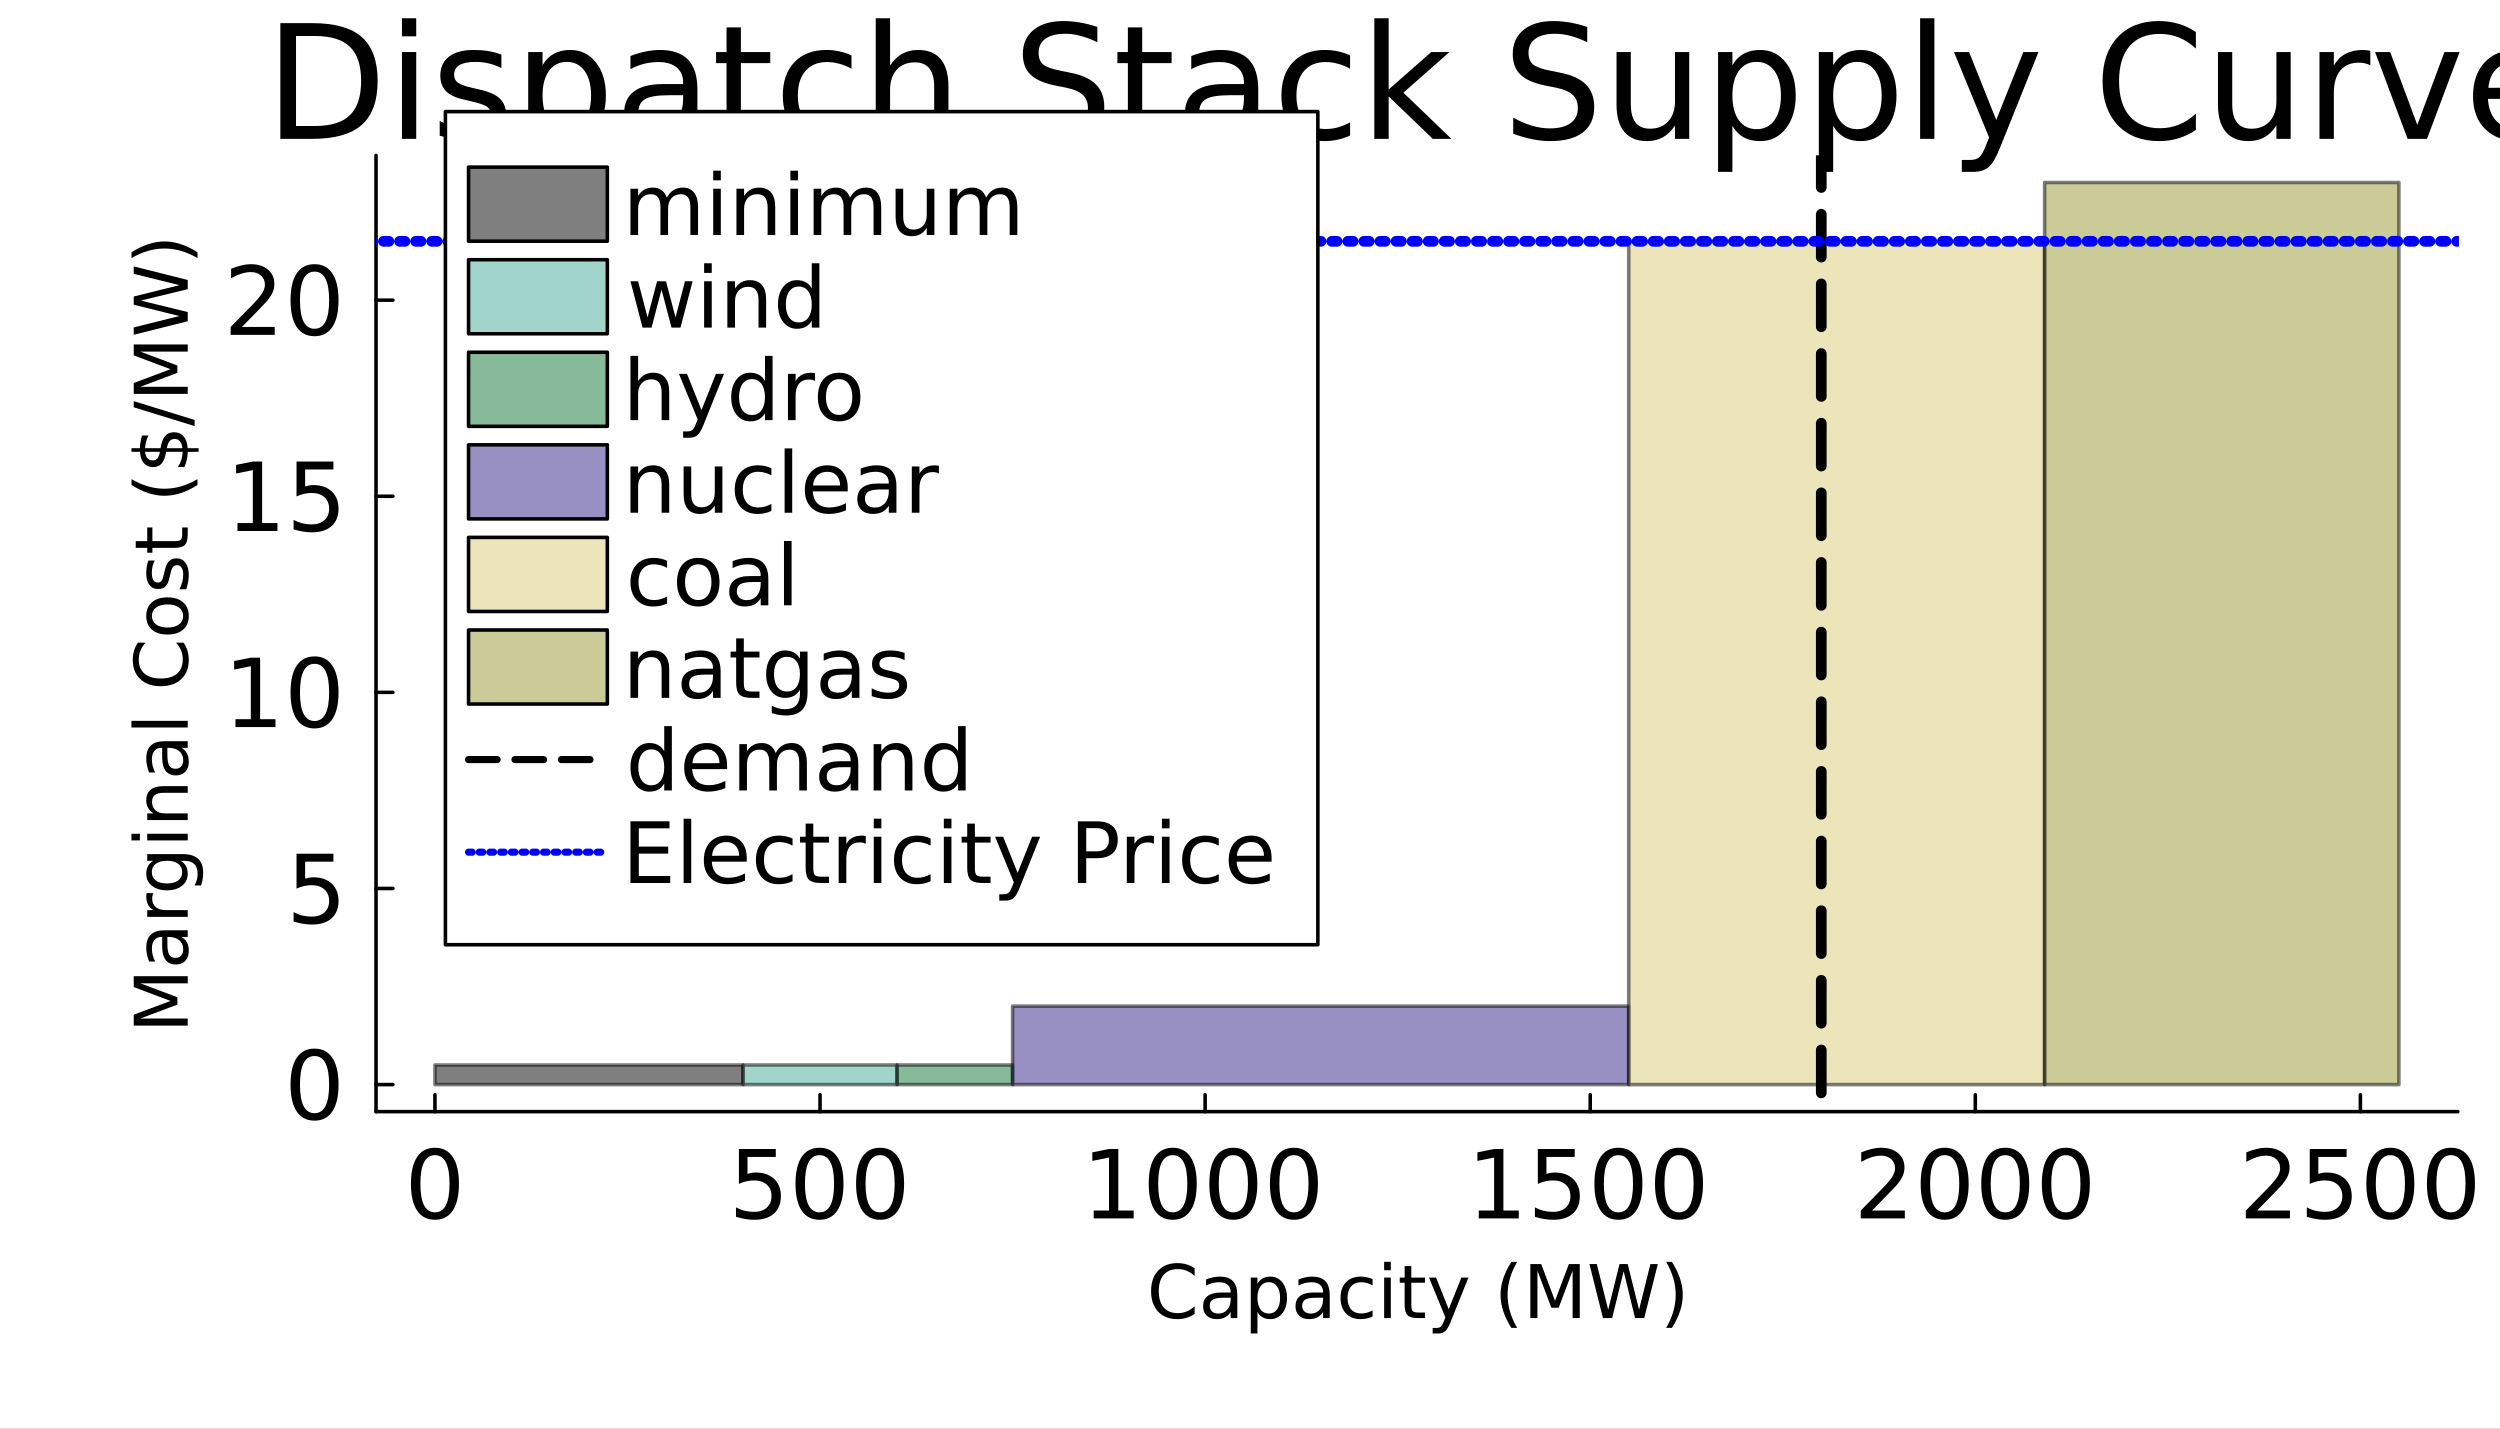 <?xml version="1.0" encoding="utf-8"?>
<svg xmlns="http://www.w3.org/2000/svg" xmlns:xlink="http://www.w3.org/1999/xlink" width="700" height="400" viewBox="0 0 2800 1600">
<rect x="0" y="0" width="2800" height="1600" fill="#808080" stroke="none"/>
<defs>
  <clipPath id="clip310">
    <rect x="0" y="0" width="2800" height="1600"/>
  </clipPath>
</defs>
<path clip-path="url(#clip310)" d="
M0 1600 L2800 1600 L2800 0 L0 0  Z
  " fill="#ffffff" fill-rule="evenodd" fill-opacity="1"/>
<defs>
  <clipPath id="clip311">
    <rect x="560" y="0" width="1961" height="1600"/>
  </clipPath>
</defs>
<path clip-path="url(#clip310)" d="
M421.145 1245.04 L2752.76 1245.04 L2752.76 174.078 L421.145 174.078  Z
  " fill="#ffffff" fill-rule="evenodd" fill-opacity="1"/>
<defs>
  <clipPath id="clip312">
    <rect x="421" y="174" width="2333" height="1072"/>
  </clipPath>
</defs>
<polyline clip-path="url(#clip310)" style="stroke:#000000; stroke-linecap:round; stroke-linejoin:round; stroke-width:4; stroke-opacity:1; fill:none" points="
  421.145,1245.04 2752.76,1245.04 
  "/>
<polyline clip-path="url(#clip310)" style="stroke:#000000; stroke-linecap:round; stroke-linejoin:round; stroke-width:4; stroke-opacity:1; fill:none" points="
  487.134,1245.04 487.134,1226.14 
  "/>
<polyline clip-path="url(#clip310)" style="stroke:#000000; stroke-linecap:round; stroke-linejoin:round; stroke-width:4; stroke-opacity:1; fill:none" points="
  918.435,1245.04 918.435,1226.14 
  "/>
<polyline clip-path="url(#clip310)" style="stroke:#000000; stroke-linecap:round; stroke-linejoin:round; stroke-width:4; stroke-opacity:1; fill:none" points="
  1349.74,1245.04 1349.74,1226.14 
  "/>
<polyline clip-path="url(#clip310)" style="stroke:#000000; stroke-linecap:round; stroke-linejoin:round; stroke-width:4; stroke-opacity:1; fill:none" points="
  1781.04,1245.04 1781.04,1226.14 
  "/>
<polyline clip-path="url(#clip310)" style="stroke:#000000; stroke-linecap:round; stroke-linejoin:round; stroke-width:4; stroke-opacity:1; fill:none" points="
  2212.34,1245.04 2212.34,1226.14 
  "/>
<polyline clip-path="url(#clip310)" style="stroke:#000000; stroke-linecap:round; stroke-linejoin:round; stroke-width:4; stroke-opacity:1; fill:none" points="
  2643.64,1245.04 2643.64,1226.14 
  "/>
<path clip-path="url(#clip310)" d="M487.134 1293.8 Q479.009 1293.8 474.895 1301.82 Q470.832 1309.79 470.832 1325.83 Q470.832 1341.82 474.895 1349.84 Q479.009 1357.81 487.134 1357.81 Q495.311 1357.81 499.374 1349.84 Q503.488 1341.82 503.488 1325.83 Q503.488 1309.79 499.374 1301.82 Q495.311 1293.8 487.134 1293.8 M487.134 1285.47 Q500.207 1285.47 507.082 1295.83 Q514.009 1306.15 514.009 1325.83 Q514.009 1345.47 507.082 1355.83 Q500.207 1366.15 487.134 1366.15 Q474.061 1366.15 467.134 1355.83 Q460.259 1345.47 460.259 1325.83 Q460.259 1306.15 467.134 1295.83 Q474.061 1285.47 487.134 1285.47 Z" fill="#000000" fill-rule="evenodd" fill-opacity="1" /><path clip-path="url(#clip310)" d="M827.576 1286.88 L868.878 1286.88 L868.878 1295.73 L837.211 1295.73 L837.211 1314.79 Q839.503 1314.01 841.794 1313.65 Q844.086 1313.23 846.378 1313.23 Q859.399 1313.23 867.003 1320.37 Q874.607 1327.5 874.607 1339.69 Q874.607 1352.24 866.794 1359.22 Q858.982 1366.15 844.763 1366.15 Q839.867 1366.15 834.763 1365.31 Q829.711 1364.48 824.295 1362.81 L824.295 1352.24 Q828.982 1354.79 833.982 1356.04 Q838.982 1357.29 844.555 1357.29 Q853.565 1357.29 858.826 1352.55 Q864.086 1347.81 864.086 1339.69 Q864.086 1331.56 858.826 1326.82 Q853.565 1322.08 844.555 1322.08 Q840.336 1322.08 836.117 1323.02 Q831.951 1323.96 827.576 1325.94 L827.576 1286.88 Z" fill="#000000" fill-rule="evenodd" fill-opacity="1" /><path clip-path="url(#clip310)" d="M917.836 1293.8 Q909.711 1293.8 905.596 1301.82 Q901.534 1309.79 901.534 1325.83 Q901.534 1341.82 905.596 1349.84 Q909.711 1357.81 917.836 1357.81 Q926.013 1357.81 930.075 1349.84 Q934.19 1341.82 934.19 1325.83 Q934.19 1309.79 930.075 1301.82 Q926.013 1293.8 917.836 1293.8 M917.836 1285.47 Q930.909 1285.47 937.784 1295.83 Q944.711 1306.15 944.711 1325.83 Q944.711 1345.47 937.784 1355.83 Q930.909 1366.15 917.836 1366.15 Q904.763 1366.15 897.836 1355.83 Q890.961 1345.47 890.961 1325.83 Q890.961 1306.15 897.836 1295.83 Q904.763 1285.47 917.836 1285.47 Z" fill="#000000" fill-rule="evenodd" fill-opacity="1" /><path clip-path="url(#clip310)" d="M985.7 1293.8 Q977.575 1293.8 973.46 1301.82 Q969.398 1309.79 969.398 1325.83 Q969.398 1341.82 973.46 1349.84 Q977.575 1357.81 985.7 1357.81 Q993.877 1357.81 997.939 1349.84 Q1002.05 1341.82 1002.05 1325.83 Q1002.05 1309.79 997.939 1301.82 Q993.877 1293.8 985.7 1293.8 M985.7 1285.47 Q998.773 1285.47 1005.65 1295.83 Q1012.57 1306.15 1012.57 1325.83 Q1012.57 1345.47 1005.65 1355.83 Q998.773 1366.15 985.7 1366.15 Q972.627 1366.15 965.7 1355.83 Q958.825 1345.47 958.825 1325.83 Q958.825 1306.15 965.7 1295.83 Q972.627 1285.47 985.7 1285.47 Z" fill="#000000" fill-rule="evenodd" fill-opacity="1" /><path clip-path="url(#clip310)" d="M1224.92 1355.78 L1242.11 1355.78 L1242.11 1296.46 L1223.41 1300.21 L1223.41 1290.63 L1242 1286.88 L1252.52 1286.88 L1252.52 1355.78 L1269.71 1355.78 L1269.71 1364.64 L1224.92 1364.64 L1224.92 1355.78 Z" fill="#000000" fill-rule="evenodd" fill-opacity="1" /><path clip-path="url(#clip310)" d="M1313.46 1293.8 Q1305.33 1293.8 1301.22 1301.82 Q1297.16 1309.79 1297.16 1325.83 Q1297.16 1341.82 1301.22 1349.84 Q1305.33 1357.81 1313.46 1357.81 Q1321.64 1357.81 1325.7 1349.84 Q1329.81 1341.82 1329.81 1325.83 Q1329.81 1309.79 1325.7 1301.82 Q1321.64 1293.8 1313.46 1293.8 M1313.46 1285.47 Q1326.53 1285.47 1333.41 1295.83 Q1340.33 1306.15 1340.33 1325.83 Q1340.33 1345.47 1333.41 1355.83 Q1326.53 1366.15 1313.46 1366.15 Q1300.39 1366.15 1293.46 1355.83 Q1286.58 1345.47 1286.58 1325.83 Q1286.58 1306.15 1293.46 1295.83 Q1300.39 1285.47 1313.46 1285.47 Z" fill="#000000" fill-rule="evenodd" fill-opacity="1" /><path clip-path="url(#clip310)" d="M1381.32 1293.8 Q1373.2 1293.8 1369.08 1301.82 Q1365.02 1309.79 1365.02 1325.83 Q1365.02 1341.82 1369.08 1349.84 Q1373.2 1357.81 1381.32 1357.81 Q1389.5 1357.81 1393.56 1349.84 Q1397.68 1341.82 1397.68 1325.83 Q1397.68 1309.79 1393.56 1301.82 Q1389.5 1293.8 1381.32 1293.8 M1381.32 1285.47 Q1394.4 1285.47 1401.27 1295.83 Q1408.2 1306.15 1408.2 1325.83 Q1408.2 1345.47 1401.27 1355.83 Q1394.4 1366.15 1381.32 1366.15 Q1368.25 1366.15 1361.32 1355.83 Q1354.45 1345.47 1354.45 1325.83 Q1354.45 1306.15 1361.32 1295.83 Q1368.25 1285.47 1381.32 1285.47 Z" fill="#000000" fill-rule="evenodd" fill-opacity="1" /><path clip-path="url(#clip310)" d="M1449.19 1293.8 Q1441.06 1293.8 1436.95 1301.82 Q1432.89 1309.79 1432.89 1325.83 Q1432.89 1341.82 1436.95 1349.84 Q1441.06 1357.81 1449.19 1357.81 Q1457.36 1357.81 1461.43 1349.84 Q1465.54 1341.82 1465.54 1325.83 Q1465.54 1309.79 1461.43 1301.82 Q1457.36 1293.8 1449.19 1293.8 M1449.19 1285.47 Q1462.26 1285.47 1469.14 1295.83 Q1476.06 1306.15 1476.06 1325.83 Q1476.06 1345.47 1469.14 1355.83 Q1462.26 1366.15 1449.19 1366.15 Q1436.11 1366.15 1429.19 1355.83 Q1422.31 1345.47 1422.31 1325.83 Q1422.31 1306.15 1429.19 1295.83 Q1436.11 1285.47 1449.19 1285.47 Z" fill="#000000" fill-rule="evenodd" fill-opacity="1" /><path clip-path="url(#clip310)" d="M1656.22 1355.78 L1673.41 1355.78 L1673.41 1296.46 L1654.71 1300.21 L1654.71 1290.63 L1673.3 1286.88 L1683.82 1286.88 L1683.82 1355.78 L1701.01 1355.78 L1701.01 1364.64 L1656.22 1364.64 L1656.22 1355.78 Z" fill="#000000" fill-rule="evenodd" fill-opacity="1" /><path clip-path="url(#clip310)" d="M1722.36 1286.88 L1763.67 1286.88 L1763.67 1295.73 L1732 1295.73 L1732 1314.79 Q1734.29 1314.01 1736.58 1313.65 Q1738.87 1313.23 1741.17 1313.23 Q1754.19 1313.23 1761.79 1320.37 Q1769.4 1327.5 1769.4 1339.69 Q1769.4 1352.24 1761.58 1359.22 Q1753.77 1366.15 1739.55 1366.15 Q1734.66 1366.15 1729.55 1365.31 Q1724.5 1364.48 1719.08 1362.81 L1719.08 1352.24 Q1723.77 1354.79 1728.77 1356.04 Q1733.77 1357.29 1739.34 1357.29 Q1748.35 1357.29 1753.61 1352.55 Q1758.87 1347.81 1758.87 1339.69 Q1758.87 1331.56 1753.61 1326.82 Q1748.35 1322.08 1739.34 1322.08 Q1735.12 1322.08 1730.91 1323.02 Q1726.74 1323.96 1722.36 1325.94 L1722.36 1286.88 Z" fill="#000000" fill-rule="evenodd" fill-opacity="1" /><path clip-path="url(#clip310)" d="M1812.62 1293.8 Q1804.5 1293.8 1800.38 1301.82 Q1796.32 1309.79 1796.32 1325.83 Q1796.32 1341.82 1800.38 1349.84 Q1804.5 1357.81 1812.62 1357.81 Q1820.8 1357.81 1824.86 1349.84 Q1828.98 1341.82 1828.98 1325.83 Q1828.98 1309.79 1824.86 1301.82 Q1820.8 1293.8 1812.62 1293.8 M1812.62 1285.47 Q1825.7 1285.47 1832.57 1295.83 Q1839.5 1306.15 1839.5 1325.83 Q1839.5 1345.47 1832.57 1355.83 Q1825.7 1366.15 1812.62 1366.15 Q1799.55 1366.15 1792.62 1355.83 Q1785.75 1345.47 1785.75 1325.83 Q1785.75 1306.15 1792.62 1295.83 Q1799.55 1285.47 1812.62 1285.47 Z" fill="#000000" fill-rule="evenodd" fill-opacity="1" /><path clip-path="url(#clip310)" d="M1880.49 1293.8 Q1872.36 1293.8 1868.25 1301.82 Q1864.19 1309.79 1864.19 1325.83 Q1864.19 1341.82 1868.25 1349.84 Q1872.36 1357.81 1880.49 1357.81 Q1888.67 1357.81 1892.73 1349.84 Q1896.84 1341.82 1896.84 1325.83 Q1896.84 1309.79 1892.73 1301.82 Q1888.67 1293.8 1880.49 1293.8 M1880.49 1285.47 Q1893.56 1285.47 1900.44 1295.83 Q1907.36 1306.15 1907.36 1325.83 Q1907.36 1345.47 1900.44 1355.83 Q1893.56 1366.15 1880.49 1366.15 Q1867.42 1366.15 1860.49 1355.83 Q1853.61 1345.47 1853.61 1325.83 Q1853.61 1306.15 1860.49 1295.83 Q1867.42 1285.47 1880.49 1285.47 Z" fill="#000000" fill-rule="evenodd" fill-opacity="1" /><path clip-path="url(#clip310)" d="M2096.71 1355.78 L2133.43 1355.78 L2133.43 1364.64 L2084.06 1364.64 L2084.06 1355.78 Q2090.05 1349.58 2100.36 1339.17 Q2110.72 1328.7 2113.38 1325.68 Q2118.43 1320 2120.41 1316.09 Q2122.44 1312.14 2122.44 1308.33 Q2122.44 1302.14 2118.07 1298.23 Q2113.74 1294.32 2106.76 1294.32 Q2101.82 1294.32 2096.3 1296.04 Q2090.83 1297.76 2084.58 1301.25 L2084.58 1290.63 Q2090.93 1288.07 2096.45 1286.77 Q2101.97 1285.47 2106.56 1285.47 Q2118.64 1285.47 2125.83 1291.51 Q2133.01 1297.55 2133.01 1307.66 Q2133.01 1312.45 2131.19 1316.77 Q2129.42 1321.04 2124.68 1326.88 Q2123.38 1328.39 2116.4 1335.63 Q2109.42 1342.81 2096.71 1355.78 Z" fill="#000000" fill-rule="evenodd" fill-opacity="1" /><path clip-path="url(#clip310)" d="M2178.01 1293.8 Q2169.89 1293.8 2165.77 1301.82 Q2161.71 1309.79 2161.71 1325.83 Q2161.71 1341.82 2165.77 1349.84 Q2169.89 1357.81 2178.01 1357.81 Q2186.19 1357.81 2190.25 1349.84 Q2194.37 1341.82 2194.37 1325.83 Q2194.37 1309.79 2190.25 1301.82 Q2186.19 1293.8 2178.01 1293.8 M2178.01 1285.47 Q2191.09 1285.47 2197.96 1295.83 Q2204.89 1306.15 2204.89 1325.83 Q2204.89 1345.47 2197.96 1355.83 Q2191.09 1366.15 2178.01 1366.15 Q2164.94 1366.15 2158.01 1355.83 Q2151.14 1345.47 2151.14 1325.83 Q2151.14 1306.15 2158.01 1295.83 Q2164.94 1285.47 2178.01 1285.47 Z" fill="#000000" fill-rule="evenodd" fill-opacity="1" /><path clip-path="url(#clip310)" d="M2245.88 1293.8 Q2237.75 1293.8 2233.64 1301.82 Q2229.58 1309.79 2229.58 1325.83 Q2229.58 1341.82 2233.64 1349.84 Q2237.75 1357.81 2245.88 1357.81 Q2254.05 1357.81 2258.12 1349.84 Q2262.23 1341.82 2262.23 1325.83 Q2262.23 1309.79 2258.12 1301.82 Q2254.05 1293.8 2245.88 1293.8 M2245.88 1285.47 Q2258.95 1285.47 2265.83 1295.83 Q2272.75 1306.15 2272.75 1325.83 Q2272.75 1345.47 2265.83 1355.83 Q2258.95 1366.15 2245.88 1366.15 Q2232.8 1366.15 2225.88 1355.83 Q2219 1345.47 2219 1325.83 Q2219 1306.15 2225.88 1295.83 Q2232.8 1285.47 2245.88 1285.47 Z" fill="#000000" fill-rule="evenodd" fill-opacity="1" /><path clip-path="url(#clip310)" d="M2313.74 1293.8 Q2305.62 1293.8 2301.5 1301.82 Q2297.44 1309.79 2297.44 1325.83 Q2297.44 1341.82 2301.5 1349.84 Q2305.62 1357.81 2313.74 1357.81 Q2321.92 1357.81 2325.98 1349.84 Q2330.1 1341.82 2330.1 1325.83 Q2330.1 1309.79 2325.98 1301.82 Q2321.92 1293.8 2313.74 1293.8 M2313.74 1285.47 Q2326.81 1285.47 2333.69 1295.83 Q2340.62 1306.15 2340.62 1325.83 Q2340.62 1345.47 2333.69 1355.83 Q2326.81 1366.15 2313.74 1366.15 Q2300.67 1366.15 2293.74 1355.83 Q2286.87 1345.47 2286.87 1325.83 Q2286.87 1306.15 2293.74 1295.83 Q2300.67 1285.47 2313.74 1285.47 Z" fill="#000000" fill-rule="evenodd" fill-opacity="1" /><path clip-path="url(#clip310)" d="M2528.01 1355.78 L2564.73 1355.78 L2564.73 1364.64 L2515.36 1364.64 L2515.36 1355.78 Q2521.35 1349.58 2531.66 1339.17 Q2542.02 1328.7 2544.68 1325.68 Q2549.73 1320 2551.71 1316.09 Q2553.74 1312.14 2553.74 1308.33 Q2553.74 1302.14 2549.37 1298.23 Q2545.04 1294.32 2538.06 1294.32 Q2533.12 1294.32 2527.6 1296.04 Q2522.13 1297.76 2515.88 1301.25 L2515.88 1290.63 Q2522.23 1288.07 2527.75 1286.77 Q2533.27 1285.47 2537.86 1285.47 Q2549.94 1285.47 2557.13 1291.51 Q2564.31 1297.55 2564.31 1307.66 Q2564.31 1312.45 2562.49 1316.77 Q2560.72 1321.04 2555.98 1326.88 Q2554.68 1328.39 2547.7 1335.63 Q2540.72 1342.81 2528.01 1355.78 Z" fill="#000000" fill-rule="evenodd" fill-opacity="1" /><path clip-path="url(#clip310)" d="M2586.92 1286.88 L2628.22 1286.88 L2628.22 1295.73 L2596.55 1295.73 L2596.55 1314.79 Q2598.85 1314.01 2601.14 1313.65 Q2603.43 1313.23 2605.72 1313.23 Q2618.74 1313.23 2626.35 1320.37 Q2633.95 1327.5 2633.95 1339.69 Q2633.95 1352.24 2626.14 1359.22 Q2618.32 1366.15 2604.11 1366.15 Q2599.21 1366.15 2594.11 1365.31 Q2589.05 1364.48 2583.64 1362.81 L2583.64 1352.24 Q2588.32 1354.79 2593.32 1356.04 Q2598.32 1357.29 2603.9 1357.29 Q2612.91 1357.29 2618.17 1352.55 Q2623.43 1347.81 2623.43 1339.69 Q2623.43 1331.56 2618.17 1326.82 Q2612.91 1322.08 2603.9 1322.08 Q2599.68 1322.08 2595.46 1323.02 Q2591.29 1323.96 2586.92 1325.94 L2586.92 1286.88 Z" fill="#000000" fill-rule="evenodd" fill-opacity="1" /><path clip-path="url(#clip310)" d="M2677.18 1293.8 Q2669.05 1293.8 2664.94 1301.82 Q2660.88 1309.79 2660.88 1325.83 Q2660.88 1341.82 2664.94 1349.84 Q2669.05 1357.81 2677.18 1357.81 Q2685.36 1357.81 2689.42 1349.84 Q2693.53 1341.82 2693.53 1325.83 Q2693.53 1309.79 2689.42 1301.82 Q2685.36 1293.8 2677.18 1293.8 M2677.18 1285.47 Q2690.25 1285.47 2697.13 1295.83 Q2704.05 1306.15 2704.05 1325.83 Q2704.05 1345.47 2697.13 1355.83 Q2690.25 1366.15 2677.18 1366.15 Q2664.11 1366.15 2657.18 1355.83 Q2650.3 1345.47 2650.3 1325.83 Q2650.3 1306.15 2657.18 1295.83 Q2664.11 1285.47 2677.18 1285.47 Z" fill="#000000" fill-rule="evenodd" fill-opacity="1" /><path clip-path="url(#clip310)" d="M2745.04 1293.8 Q2736.92 1293.8 2732.8 1301.82 Q2728.74 1309.79 2728.74 1325.83 Q2728.74 1341.82 2732.8 1349.84 Q2736.92 1357.81 2745.04 1357.81 Q2753.22 1357.81 2757.28 1349.84 Q2761.4 1341.82 2761.4 1325.83 Q2761.4 1309.79 2757.28 1301.82 Q2753.22 1293.8 2745.04 1293.8 M2745.04 1285.47 Q2758.12 1285.47 2764.99 1295.83 Q2771.92 1306.15 2771.92 1325.83 Q2771.92 1345.47 2764.99 1355.83 Q2758.12 1366.15 2745.04 1366.15 Q2731.97 1366.15 2725.04 1355.83 Q2718.17 1345.47 2718.17 1325.83 Q2718.17 1306.15 2725.04 1295.83 Q2731.97 1285.47 2745.04 1285.47 Z" fill="#000000" fill-rule="evenodd" fill-opacity="1" /><path clip-path="url(#clip310)" d="M1337.98 1420.43 L1337.98 1429.06 Q1333.85 1425.21 1329.15 1423.31 Q1324.49 1421.4 1319.23 1421.4 Q1308.86 1421.4 1303.35 1427.76 Q1297.84 1434.08 1297.84 1446.07 Q1297.84 1458.02 1303.35 1464.38 Q1308.86 1470.7 1319.23 1470.7 Q1324.49 1470.7 1329.15 1468.8 Q1333.85 1466.89 1337.98 1463.05 L1337.98 1471.59 Q1333.69 1474.51 1328.87 1475.97 Q1324.09 1477.43 1318.74 1477.43 Q1305.01 1477.43 1297.11 1469.04 Q1289.21 1460.62 1289.21 1446.07 Q1289.21 1431.49 1297.11 1423.1 Q1305.01 1414.68 1318.74 1414.68 Q1324.17 1414.68 1328.95 1416.14 Q1333.77 1417.55 1337.98 1420.43 Z" fill="#000000" fill-rule="evenodd" fill-opacity="1" /><path clip-path="url(#clip310)" d="M1370.92 1453.45 Q1361.88 1453.45 1358.4 1455.51 Q1354.91 1457.58 1354.91 1462.56 Q1354.91 1466.53 1357.51 1468.88 Q1360.14 1471.19 1364.64 1471.19 Q1370.83 1471.19 1374.56 1466.81 Q1378.33 1462.4 1378.33 1455.11 L1378.33 1453.45 L1370.92 1453.45 M1385.78 1450.37 L1385.78 1476.25 L1378.33 1476.25 L1378.33 1469.37 Q1375.78 1473.5 1371.97 1475.48 Q1368.16 1477.43 1362.65 1477.43 Q1355.68 1477.43 1351.55 1473.54 Q1347.46 1469.61 1347.46 1463.05 Q1347.46 1455.39 1352.57 1451.5 Q1357.71 1447.61 1367.88 1447.61 L1378.33 1447.61 L1378.33 1446.88 Q1378.33 1441.74 1374.93 1438.94 Q1371.56 1436.11 1365.45 1436.11 Q1361.56 1436.11 1357.87 1437.04 Q1354.19 1437.97 1350.78 1439.83 L1350.78 1432.95 Q1354.87 1431.37 1358.72 1430.6 Q1362.57 1429.79 1366.22 1429.79 Q1376.06 1429.79 1380.92 1434.89 Q1385.78 1440 1385.78 1450.37 Z" fill="#000000" fill-rule="evenodd" fill-opacity="1" /><path clip-path="url(#clip310)" d="M1408.35 1469.45 L1408.35 1493.51 L1400.85 1493.51 L1400.85 1430.88 L1408.35 1430.88 L1408.35 1437.77 Q1410.7 1433.72 1414.26 1431.77 Q1417.87 1429.79 1422.85 1429.79 Q1431.11 1429.79 1436.26 1436.35 Q1441.44 1442.91 1441.44 1453.61 Q1441.44 1464.3 1436.26 1470.86 Q1431.11 1477.43 1422.85 1477.43 Q1417.87 1477.43 1414.26 1475.48 Q1410.7 1473.5 1408.35 1469.45 M1433.7 1453.61 Q1433.7 1445.38 1430.3 1440.73 Q1426.94 1436.03 1421.03 1436.03 Q1415.11 1436.03 1411.71 1440.73 Q1408.35 1445.38 1408.35 1453.61 Q1408.35 1461.83 1411.71 1466.53 Q1415.11 1471.19 1421.03 1471.19 Q1426.94 1471.19 1430.3 1466.53 Q1433.7 1461.83 1433.7 1453.61 Z" fill="#000000" fill-rule="evenodd" fill-opacity="1" /><path clip-path="url(#clip310)" d="M1474.42 1453.45 Q1465.38 1453.45 1461.9 1455.51 Q1458.42 1457.58 1458.42 1462.56 Q1458.42 1466.53 1461.01 1468.88 Q1463.64 1471.19 1468.14 1471.19 Q1474.34 1471.19 1478.06 1466.81 Q1481.83 1462.4 1481.83 1455.11 L1481.83 1453.45 L1474.42 1453.45 M1489.28 1450.37 L1489.28 1476.25 L1481.83 1476.25 L1481.83 1469.37 Q1479.28 1473.5 1475.47 1475.48 Q1471.66 1477.43 1466.15 1477.43 Q1459.18 1477.43 1455.05 1473.54 Q1450.96 1469.61 1450.96 1463.05 Q1450.96 1455.39 1456.07 1451.5 Q1461.21 1447.61 1471.38 1447.61 L1481.83 1447.61 L1481.83 1446.88 Q1481.83 1441.74 1478.43 1438.94 Q1475.06 1436.11 1468.95 1436.11 Q1465.06 1436.11 1461.37 1437.04 Q1457.69 1437.97 1454.28 1439.83 L1454.28 1432.95 Q1458.37 1431.37 1462.22 1430.6 Q1466.07 1429.79 1469.72 1429.79 Q1479.56 1429.79 1484.42 1434.89 Q1489.28 1440 1489.28 1450.37 Z" fill="#000000" fill-rule="evenodd" fill-opacity="1" /><path clip-path="url(#clip310)" d="M1537.29 1432.62 L1537.29 1439.59 Q1534.13 1437.85 1530.93 1437 Q1527.77 1436.11 1524.53 1436.11 Q1517.27 1436.11 1513.26 1440.73 Q1509.25 1445.3 1509.25 1453.61 Q1509.25 1461.91 1513.26 1466.53 Q1517.27 1471.11 1524.53 1471.11 Q1527.77 1471.11 1530.93 1470.26 Q1534.13 1469.37 1537.29 1467.62 L1537.29 1474.51 Q1534.17 1475.97 1530.8 1476.7 Q1527.48 1477.43 1523.72 1477.43 Q1513.47 1477.43 1507.43 1470.99 Q1501.4 1464.55 1501.4 1453.61 Q1501.4 1442.51 1507.47 1436.15 Q1513.59 1429.79 1524.2 1429.79 Q1527.65 1429.79 1530.93 1430.52 Q1534.21 1431.21 1537.29 1432.62 Z" fill="#000000" fill-rule="evenodd" fill-opacity="1" /><path clip-path="url(#clip310)" d="M1550.25 1430.88 L1557.7 1430.88 L1557.7 1476.25 L1550.25 1476.25 L1550.25 1430.88 M1550.25 1413.22 L1557.7 1413.22 L1557.7 1422.66 L1550.25 1422.66 L1550.25 1413.22 Z" fill="#000000" fill-rule="evenodd" fill-opacity="1" /><path clip-path="url(#clip310)" d="M1580.67 1418 L1580.67 1430.88 L1596.02 1430.88 L1596.02 1436.67 L1580.67 1436.67 L1580.67 1461.3 Q1580.67 1466.85 1582.17 1468.43 Q1583.71 1470.01 1588.37 1470.01 L1596.02 1470.01 L1596.02 1476.25 L1588.37 1476.25 Q1579.74 1476.25 1576.46 1473.05 Q1573.18 1469.81 1573.18 1461.3 L1573.18 1436.67 L1567.71 1436.67 L1567.71 1430.88 L1573.18 1430.88 L1573.18 1418 L1580.67 1418 Z" fill="#000000" fill-rule="evenodd" fill-opacity="1" /><path clip-path="url(#clip310)" d="M1624.7 1480.47 Q1621.55 1488.57 1618.55 1491.04 Q1615.55 1493.51 1610.53 1493.51 L1604.57 1493.51 L1604.57 1487.27 L1608.95 1487.27 Q1612.03 1487.27 1613.73 1485.81 Q1615.43 1484.35 1617.49 1478.93 L1618.83 1475.52 L1600.48 1430.88 L1608.38 1430.88 L1622.56 1466.37 L1636.74 1430.88 L1644.64 1430.88 L1624.7 1480.47 Z" fill="#000000" fill-rule="evenodd" fill-opacity="1" /><path clip-path="url(#clip310)" d="M1699.2 1413.3 Q1693.77 1422.62 1691.14 1431.73 Q1688.51 1440.85 1688.51 1450.2 Q1688.51 1459.56 1691.14 1468.76 Q1693.81 1477.91 1699.2 1487.19 L1692.72 1487.19 Q1686.64 1477.67 1683.61 1468.47 Q1680.61 1459.28 1680.61 1450.2 Q1680.61 1441.17 1683.61 1432.02 Q1686.6 1422.86 1692.72 1413.3 L1699.2 1413.3 Z" fill="#000000" fill-rule="evenodd" fill-opacity="1" /><path clip-path="url(#clip310)" d="M1713.99 1415.77 L1726.18 1415.77 L1741.61 1456.93 L1757.13 1415.77 L1769.32 1415.77 L1769.32 1476.25 L1761.34 1476.25 L1761.34 1423.14 L1745.75 1464.63 L1737.52 1464.63 L1721.93 1423.14 L1721.93 1476.25 L1713.99 1476.25 L1713.99 1415.77 Z" fill="#000000" fill-rule="evenodd" fill-opacity="1" /><path clip-path="url(#clip310)" d="M1780.18 1415.77 L1788.44 1415.77 L1801.16 1466.89 L1813.84 1415.77 L1823.04 1415.77 L1835.76 1466.89 L1848.44 1415.77 L1856.74 1415.77 L1841.55 1476.25 L1831.26 1476.25 L1818.5 1423.75 L1805.62 1476.25 L1795.33 1476.25 L1780.18 1415.77 Z" fill="#000000" fill-rule="evenodd" fill-opacity="1" /><path clip-path="url(#clip310)" d="M1866.1 1413.3 L1872.58 1413.3 Q1878.66 1422.86 1881.65 1432.02 Q1884.69 1441.17 1884.69 1450.2 Q1884.69 1459.28 1881.65 1468.47 Q1878.66 1477.67 1872.58 1487.19 L1866.1 1487.19 Q1871.49 1477.91 1874.12 1468.76 Q1876.79 1459.56 1876.79 1450.2 Q1876.79 1440.85 1874.12 1431.73 Q1871.49 1422.62 1866.1 1413.3 Z" fill="#000000" fill-rule="evenodd" fill-opacity="1" /><polyline clip-path="url(#clip310)" style="stroke:#000000; stroke-linecap:round; stroke-linejoin:round; stroke-width:4; stroke-opacity:1; fill:none" points="
  421.145,1245.04 421.145,174.078 
  "/>
<polyline clip-path="url(#clip310)" style="stroke:#000000; stroke-linecap:round; stroke-linejoin:round; stroke-width:4; stroke-opacity:1; fill:none" points="
  421.145,1214.73 440.043,1214.73 
  "/>
<polyline clip-path="url(#clip310)" style="stroke:#000000; stroke-linecap:round; stroke-linejoin:round; stroke-width:4; stroke-opacity:1; fill:none" points="
  421.145,995.087 440.043,995.087 
  "/>
<polyline clip-path="url(#clip310)" style="stroke:#000000; stroke-linecap:round; stroke-linejoin:round; stroke-width:4; stroke-opacity:1; fill:none" points="
  421.145,775.449 440.043,775.449 
  "/>
<polyline clip-path="url(#clip310)" style="stroke:#000000; stroke-linecap:round; stroke-linejoin:round; stroke-width:4; stroke-opacity:1; fill:none" points="
  421.145,555.81 440.043,555.81 
  "/>
<polyline clip-path="url(#clip310)" style="stroke:#000000; stroke-linecap:round; stroke-linejoin:round; stroke-width:4; stroke-opacity:1; fill:none" points="
  421.145,336.171 440.043,336.171 
  "/>
<path clip-path="url(#clip310)" d="M352.27 1182.77 Q344.145 1182.77 340.031 1190.79 Q335.968 1198.76 335.968 1214.8 Q335.968 1230.79 340.031 1238.81 Q344.145 1246.78 352.27 1246.78 Q360.447 1246.78 364.51 1238.81 Q368.624 1230.79 368.624 1214.8 Q368.624 1198.76 364.51 1190.79 Q360.447 1182.77 352.27 1182.77 M352.27 1174.44 Q365.343 1174.44 372.218 1184.8 Q379.145 1195.12 379.145 1214.8 Q379.145 1234.44 372.218 1244.8 Q365.343 1255.12 352.27 1255.12 Q339.197 1255.12 332.27 1244.8 Q325.395 1234.44 325.395 1214.8 Q325.395 1195.12 332.27 1184.8 Q339.197 1174.44 352.27 1174.44 Z" fill="#000000" fill-rule="evenodd" fill-opacity="1" /><path clip-path="url(#clip310)" d="M332.114 956.207 L373.416 956.207 L373.416 965.061 L341.749 965.061 L341.749 984.124 Q344.041 983.343 346.333 982.978 Q348.624 982.561 350.916 982.561 Q363.937 982.561 371.541 989.697 Q379.145 996.832 379.145 1009.02 Q379.145 1021.57 371.333 1028.55 Q363.52 1035.48 349.302 1035.48 Q344.406 1035.48 339.302 1034.64 Q334.25 1033.81 328.833 1032.14 L328.833 1021.57 Q333.52 1024.12 338.52 1025.37 Q343.52 1026.62 349.093 1026.62 Q358.104 1026.62 363.364 1021.88 Q368.624 1017.14 368.624 1009.02 Q368.624 1000.89 363.364 996.155 Q358.104 991.415 349.093 991.415 Q344.874 991.415 340.656 992.353 Q336.489 993.29 332.114 995.27 L332.114 956.207 Z" fill="#000000" fill-rule="evenodd" fill-opacity="1" /><path clip-path="url(#clip310)" d="M263.729 805.474 L280.916 805.474 L280.916 746.152 L262.219 749.902 L262.219 740.319 L280.812 736.569 L291.333 736.569 L291.333 805.474 L308.521 805.474 L308.521 814.329 L263.729 814.329 L263.729 805.474 Z" fill="#000000" fill-rule="evenodd" fill-opacity="1" /><path clip-path="url(#clip310)" d="M352.27 743.496 Q344.145 743.496 340.031 751.516 Q335.968 759.485 335.968 775.527 Q335.968 791.516 340.031 799.537 Q344.145 807.506 352.27 807.506 Q360.447 807.506 364.51 799.537 Q368.624 791.516 368.624 775.527 Q368.624 759.485 364.51 751.516 Q360.447 743.496 352.27 743.496 M352.27 735.162 Q365.343 735.162 372.218 745.527 Q379.145 755.839 379.145 775.527 Q379.145 795.162 372.218 805.527 Q365.343 815.839 352.27 815.839 Q339.197 815.839 332.27 805.527 Q325.395 795.162 325.395 775.527 Q325.395 755.839 332.27 745.527 Q339.197 735.162 352.27 735.162 Z" fill="#000000" fill-rule="evenodd" fill-opacity="1" /><path clip-path="url(#clip310)" d="M265.969 585.836 L283.156 585.836 L283.156 526.513 L264.458 530.263 L264.458 520.68 L283.052 516.93 L293.573 516.93 L293.573 585.836 L310.76 585.836 L310.76 594.69 L265.969 594.69 L265.969 585.836 Z" fill="#000000" fill-rule="evenodd" fill-opacity="1" /><path clip-path="url(#clip310)" d="M332.114 516.93 L373.416 516.93 L373.416 525.784 L341.749 525.784 L341.749 544.846 Q344.041 544.065 346.333 543.701 Q348.624 543.284 350.916 543.284 Q363.937 543.284 371.541 550.419 Q379.145 557.555 379.145 569.742 Q379.145 582.294 371.333 589.273 Q363.52 596.2 349.302 596.2 Q344.406 596.2 339.302 595.367 Q334.25 594.534 328.833 592.867 L328.833 582.294 Q333.52 584.846 338.52 586.096 Q343.52 587.346 349.093 587.346 Q358.104 587.346 363.364 582.607 Q368.624 577.867 368.624 569.742 Q368.624 561.617 363.364 556.878 Q358.104 552.138 349.093 552.138 Q344.874 552.138 340.656 553.076 Q336.489 554.013 332.114 555.992 L332.114 516.93 Z" fill="#000000" fill-rule="evenodd" fill-opacity="1" /><path clip-path="url(#clip310)" d="M270.969 366.197 L307.687 366.197 L307.687 375.051 L258.312 375.051 L258.312 366.197 Q264.302 359.999 274.614 349.583 Q284.979 339.114 287.635 336.093 Q292.687 330.416 294.666 326.51 Q296.698 322.551 296.698 318.749 Q296.698 312.552 292.323 308.645 Q288 304.739 281.021 304.739 Q276.073 304.739 270.552 306.458 Q265.083 308.177 258.833 311.666 L258.833 301.041 Q265.187 298.489 270.708 297.187 Q276.229 295.885 280.812 295.885 Q292.896 295.885 300.083 301.927 Q307.271 307.968 307.271 318.072 Q307.271 322.864 305.448 327.187 Q303.677 331.458 298.937 337.291 Q297.635 338.801 290.656 346.041 Q283.677 353.228 270.969 366.197 Z" fill="#000000" fill-rule="evenodd" fill-opacity="1" /><path clip-path="url(#clip310)" d="M352.27 304.218 Q344.145 304.218 340.031 312.239 Q335.968 320.208 335.968 336.249 Q335.968 352.239 340.031 360.26 Q344.145 368.228 352.27 368.228 Q360.447 368.228 364.51 360.26 Q368.624 352.239 368.624 336.249 Q368.624 320.208 364.51 312.239 Q360.447 304.218 352.27 304.218 M352.27 295.885 Q365.343 295.885 372.218 306.249 Q379.145 316.562 379.145 336.249 Q379.145 355.885 372.218 366.249 Q365.343 376.562 352.27 376.562 Q339.197 376.562 332.27 366.249 Q325.395 355.885 325.395 336.249 Q325.395 316.562 332.27 306.249 Q339.197 295.885 352.27 295.885 Z" fill="#000000" fill-rule="evenodd" fill-opacity="1" /><path clip-path="url(#clip310)" d="M149.784 1148.68 L149.784 1136.48 L190.942 1121.05 L149.784 1105.53 L149.784 1093.34 L210.264 1093.34 L210.264 1101.32 L157.157 1101.32 L198.638 1116.92 L198.638 1125.14 L157.157 1140.74 L210.264 1140.74 L210.264 1148.68 L149.784 1148.68 Z" fill="#000000" fill-rule="evenodd" fill-opacity="1" /><path clip-path="url(#clip310)" d="M187.458 1056.8 Q187.458 1065.83 189.524 1069.32 Q191.59 1072.8 196.572 1072.8 Q200.542 1072.8 202.892 1070.21 Q205.201 1067.58 205.201 1063.08 Q205.201 1056.88 200.826 1053.15 Q196.41 1049.39 189.119 1049.39 L187.458 1049.39 L187.458 1056.8 M184.379 1041.93 L210.264 1041.93 L210.264 1049.39 L203.378 1049.39 Q207.51 1051.94 209.495 1055.75 Q211.439 1059.56 211.439 1065.06 Q211.439 1072.03 207.55 1076.16 Q203.621 1080.26 197.058 1080.26 Q189.402 1080.26 185.513 1075.15 Q181.625 1070.01 181.625 1059.84 L181.625 1049.39 L180.895 1049.39 Q175.751 1049.39 172.956 1052.79 Q170.12 1056.15 170.12 1062.27 Q170.12 1066.16 171.052 1069.84 Q171.983 1073.53 173.847 1076.93 L166.96 1076.93 Q165.38 1072.84 164.611 1068.99 Q163.801 1065.15 163.801 1061.5 Q163.801 1051.66 168.905 1046.79 Q174.009 1041.93 184.379 1041.93 Z" fill="#000000" fill-rule="evenodd" fill-opacity="1" /><path clip-path="url(#clip310)" d="M171.862 1000.29 Q171.133 1001.55 170.809 1003.04 Q170.444 1004.5 170.444 1006.29 Q170.444 1012.61 174.576 1016.01 Q178.667 1019.37 186.364 1019.37 L210.264 1019.37 L210.264 1026.86 L164.894 1026.86 L164.894 1019.37 L171.943 1019.37 Q167.811 1017.02 165.826 1013.25 Q163.801 1009.49 163.801 1004.1 Q163.801 1003.33 163.922 1002.4 Q164.003 1001.47 164.206 1000.33 L171.862 1000.29 Z" fill="#000000" fill-rule="evenodd" fill-opacity="1" /><path clip-path="url(#clip310)" d="M187.053 964.075 Q178.951 964.075 174.495 967.438 Q170.039 970.759 170.039 976.795 Q170.039 982.79 174.495 986.153 Q178.951 989.474 187.053 989.474 Q195.114 989.474 199.57 986.153 Q204.026 982.79 204.026 976.795 Q204.026 970.759 199.57 967.438 Q195.114 964.075 187.053 964.075 M204.634 956.622 Q216.219 956.622 221.85 961.766 Q227.521 966.911 227.521 977.524 Q227.521 981.454 226.914 984.937 Q226.347 988.421 225.131 991.702 L217.88 991.702 Q219.663 988.421 220.513 985.221 Q221.364 982.021 221.364 978.699 Q221.364 971.367 217.516 967.721 Q213.708 964.075 205.97 964.075 L202.284 964.075 Q206.295 966.384 208.279 969.99 Q210.264 973.595 210.264 978.618 Q210.264 986.963 203.905 992.067 Q197.545 997.171 187.053 997.171 Q176.52 997.171 170.16 992.067 Q163.801 986.963 163.801 978.618 Q163.801 973.595 165.786 969.99 Q167.77 966.384 171.781 964.075 L164.894 964.075 L164.894 956.622 L204.634 956.622 Z" fill="#000000" fill-rule="evenodd" fill-opacity="1" /><path clip-path="url(#clip310)" d="M164.894 941.269 L164.894 933.815 L210.264 933.815 L210.264 941.269 L164.894 941.269 M147.232 941.269 L147.232 933.815 L156.671 933.815 L156.671 941.269 L147.232 941.269 Z" fill="#000000" fill-rule="evenodd" fill-opacity="1" /><path clip-path="url(#clip310)" d="M182.88 880.505 L210.264 880.505 L210.264 887.959 L183.123 887.959 Q176.682 887.959 173.482 890.47 Q170.282 892.982 170.282 898.005 Q170.282 904.041 174.13 907.525 Q177.979 911.008 184.622 911.008 L210.264 911.008 L210.264 918.503 L164.894 918.503 L164.894 911.008 L171.943 911.008 Q167.851 908.335 165.826 904.73 Q163.801 901.084 163.801 896.344 Q163.801 888.526 168.662 884.516 Q173.482 880.505 182.88 880.505 Z" fill="#000000" fill-rule="evenodd" fill-opacity="1" /><path clip-path="url(#clip310)" d="M187.458 845.019 Q187.458 854.053 189.524 857.537 Q191.59 861.02 196.572 861.02 Q200.542 861.02 202.892 858.428 Q205.201 855.795 205.201 851.298 Q205.201 845.1 200.826 841.373 Q196.41 837.606 189.119 837.606 L187.458 837.606 L187.458 845.019 M184.379 830.152 L210.264 830.152 L210.264 837.606 L203.378 837.606 Q207.51 840.158 209.495 843.966 Q211.439 847.774 211.439 853.283 Q211.439 860.251 207.55 864.383 Q203.621 868.474 197.058 868.474 Q189.402 868.474 185.513 863.37 Q181.625 858.225 181.625 848.057 L181.625 837.606 L180.895 837.606 Q175.751 837.606 172.956 841.009 Q170.12 844.371 170.12 850.488 Q170.12 854.377 171.052 858.063 Q171.983 861.749 173.847 865.152 L166.96 865.152 Q165.38 861.061 164.611 857.212 Q163.801 853.364 163.801 849.718 Q163.801 839.875 168.905 835.013 Q174.009 830.152 184.379 830.152 Z" fill="#000000" fill-rule="evenodd" fill-opacity="1" /><path clip-path="url(#clip310)" d="M147.232 814.799 L147.232 807.346 L210.264 807.346 L210.264 814.799 L147.232 814.799 Z" fill="#000000" fill-rule="evenodd" fill-opacity="1" /><path clip-path="url(#clip310)" d="M154.443 719.765 L163.071 719.765 Q159.223 723.897 157.319 728.596 Q155.415 733.255 155.415 738.521 Q155.415 748.891 161.775 754.4 Q168.095 759.91 180.085 759.91 Q192.035 759.91 198.395 754.4 Q204.715 748.891 204.715 738.521 Q204.715 733.255 202.811 728.596 Q200.907 723.897 197.058 719.765 L205.606 719.765 Q208.523 724.059 209.981 728.88 Q211.439 733.66 211.439 739.007 Q211.439 752.74 203.054 760.639 Q194.628 768.538 180.085 768.538 Q165.502 768.538 157.117 760.639 Q148.691 752.74 148.691 739.007 Q148.691 733.579 150.149 728.799 Q151.567 723.978 154.443 719.765 Z" fill="#000000" fill-rule="evenodd" fill-opacity="1" /><path clip-path="url(#clip310)" d="M170.12 689.87 Q170.12 695.865 174.819 699.349 Q179.478 702.832 187.62 702.832 Q195.762 702.832 200.461 699.389 Q205.12 695.905 205.12 689.87 Q205.12 683.915 200.421 680.431 Q195.722 676.947 187.62 676.947 Q179.559 676.947 174.86 680.431 Q170.12 683.915 170.12 689.87 M163.801 689.87 Q163.801 680.147 170.12 674.598 Q176.439 669.048 187.62 669.048 Q198.76 669.048 205.12 674.598 Q211.439 680.147 211.439 689.87 Q211.439 699.632 205.12 705.182 Q198.76 710.691 187.62 710.691 Q176.439 710.691 170.12 705.182 Q163.801 699.632 163.801 689.87 Z" fill="#000000" fill-rule="evenodd" fill-opacity="1" /><path clip-path="url(#clip310)" d="M166.231 627.769 L173.28 627.769 Q171.659 630.929 170.849 634.332 Q170.039 637.734 170.039 641.38 Q170.039 646.93 171.74 649.725 Q173.442 652.48 176.844 652.48 Q179.437 652.48 180.936 650.495 Q182.394 648.51 183.731 642.515 L184.298 639.962 Q186 632.023 189.119 628.701 Q192.197 625.339 197.747 625.339 Q204.067 625.339 207.753 630.362 Q211.439 635.344 211.439 644.094 Q211.439 647.74 210.71 651.71 Q210.021 655.639 208.604 660.014 L200.907 660.014 Q203.054 655.883 204.148 651.872 Q205.201 647.862 205.201 643.932 Q205.201 638.666 203.418 635.831 Q201.596 632.995 198.314 632.995 Q195.276 632.995 193.656 635.061 Q192.035 637.086 190.537 644.013 L189.929 646.606 Q188.471 653.533 185.473 656.612 Q182.435 659.69 177.169 659.69 Q170.768 659.69 167.284 655.153 Q163.801 650.616 163.801 642.271 Q163.801 638.14 164.408 634.494 Q165.016 630.848 166.231 627.769 Z" fill="#000000" fill-rule="evenodd" fill-opacity="1" /><path clip-path="url(#clip310)" d="M152.012 606.097 L164.894 606.097 L164.894 590.744 L170.687 590.744 L170.687 606.097 L195.317 606.097 Q200.866 606.097 202.446 604.598 Q204.026 603.059 204.026 598.4 L204.026 590.744 L210.264 590.744 L210.264 598.4 Q210.264 607.029 207.064 610.31 Q203.824 613.591 195.317 613.591 L170.687 613.591 L170.687 619.06 L164.894 619.06 L164.894 613.591 L152.012 613.591 L152.012 606.097 Z" fill="#000000" fill-rule="evenodd" fill-opacity="1" /><path clip-path="url(#clip310)" d="M147.313 536.664 Q156.63 542.093 165.745 544.726 Q174.86 547.359 184.217 547.359 Q193.575 547.359 202.77 544.726 Q211.925 542.052 221.202 536.664 L221.202 543.146 Q211.682 549.222 202.487 552.26 Q193.291 555.258 184.217 555.258 Q175.184 555.258 166.029 552.26 Q156.874 549.263 147.313 543.146 L147.313 536.664 Z" fill="#000000" fill-rule="evenodd" fill-opacity="1" /><path clip-path="url(#clip310)" d="M222.458 501.989 L222.458 506.04 L210.264 506.08 Q210.183 510.334 209.292 514.587 Q208.361 518.84 206.538 523.134 L199.246 523.134 Q201.839 519.002 203.175 514.79 Q204.472 510.536 204.512 506.04 L186.04 506.04 Q184.582 514.992 181.098 519.083 Q177.614 523.134 171.538 523.134 Q164.935 523.134 161.127 518.719 Q157.319 514.303 156.752 506.04 L147.232 506.04 L147.232 501.989 L156.63 501.989 Q156.793 498.221 157.441 494.697 Q158.048 491.173 159.142 487.81 L166.231 487.81 Q164.53 491.173 163.598 494.738 Q162.666 498.262 162.504 501.989 L179.802 501.989 Q181.219 492.793 184.865 488.459 Q188.511 484.124 194.83 484.124 Q201.677 484.124 205.646 488.742 Q209.576 493.32 210.183 501.989 L222.458 501.989 M179.072 506.04 L162.464 506.04 Q162.99 510.739 165.137 513.21 Q167.284 515.681 170.849 515.681 Q174.333 515.681 176.277 513.412 Q178.222 511.103 179.072 506.04 M186.85 501.989 L204.391 501.989 Q203.702 496.844 201.474 494.251 Q199.246 491.618 195.6 491.618 Q192.035 491.618 189.929 494.13 Q187.822 496.601 186.85 501.989 Z" fill="#000000" fill-rule="evenodd" fill-opacity="1" /><path clip-path="url(#clip310)" d="M149.784 456.173 L149.784 449.286 L217.961 470.351 L217.961 477.238 L149.784 456.173 Z" fill="#000000" fill-rule="evenodd" fill-opacity="1" /><path clip-path="url(#clip310)" d="M149.784 441.144 L149.784 428.951 L190.942 413.517 L149.784 398.002 L149.784 385.809 L210.264 385.809 L210.264 393.789 L157.157 393.789 L198.638 409.385 L198.638 417.608 L157.157 433.204 L210.264 433.204 L210.264 441.144 L149.784 441.144 Z" fill="#000000" fill-rule="evenodd" fill-opacity="1" /><path clip-path="url(#clip310)" d="M149.784 374.952 L149.784 366.688 L200.907 353.969 L149.784 341.289 L149.784 332.094 L200.907 319.374 L149.784 306.695 L149.784 298.39 L210.264 313.581 L210.264 323.87 L157.765 336.631 L210.264 349.513 L210.264 359.802 L149.784 374.952 Z" fill="#000000" fill-rule="evenodd" fill-opacity="1" /><path clip-path="url(#clip310)" d="M147.313 289.033 L147.313 282.551 Q156.874 276.475 166.029 273.477 Q175.184 270.439 184.217 270.439 Q193.291 270.439 202.487 273.477 Q211.682 276.475 221.202 282.551 L221.202 289.033 Q211.925 283.645 202.77 281.012 Q193.575 278.338 184.217 278.338 Q174.86 278.338 165.745 281.012 Q156.63 283.645 147.313 289.033 Z" fill="#000000" fill-rule="evenodd" fill-opacity="1" /><path clip-path="url(#clip310)" d="M331.532 40.33 L331.532 141.11 L352.712 141.11 Q379.535 141.11 391.948 128.958 Q404.448 116.805 404.448 90.59 Q404.448 64.548 391.948 52.482 Q379.535 40.33 352.712 40.33 L331.532 40.33 M313.997 25.92 L350.021 25.92 Q387.695 25.92 405.316 41.632 Q422.938 57.257 422.938 90.59 Q422.938 124.097 405.229 139.808 Q387.521 155.52 350.021 155.52 L313.997 155.52 L313.997 25.92 Z" fill="#000000" fill-rule="evenodd" fill-opacity="1" /><path clip-path="url(#clip310)" d="M450.194 58.298 L466.167 58.298 L466.167 155.52 L450.194 155.52 L450.194 58.298 M450.194 20.451 L466.167 20.451 L466.167 40.677 L450.194 40.677 L450.194 20.451 Z" fill="#000000" fill-rule="evenodd" fill-opacity="1" /><path clip-path="url(#clip310)" d="M561.565 61.163 L561.565 76.267 Q554.795 72.795 547.503 71.059 Q540.211 69.323 532.399 69.323 Q520.507 69.323 514.517 72.968 Q508.614 76.614 508.614 83.906 Q508.614 89.461 512.868 92.673 Q517.121 95.798 529.968 98.663 L535.437 99.878 Q552.451 103.524 559.569 110.208 Q566.774 116.805 566.774 128.697 Q566.774 142.239 556.01 150.138 Q545.333 158.037 526.583 158.037 Q518.77 158.037 510.264 156.475 Q501.843 154.999 492.469 151.961 L492.469 135.468 Q501.323 140.069 509.916 142.412 Q518.51 144.669 526.93 144.669 Q538.215 144.669 544.291 140.85 Q550.368 136.944 550.368 129.912 Q550.368 123.402 545.94 119.93 Q541.6 116.458 526.757 113.246 L521.201 111.944 Q506.357 108.819 499.76 102.395 Q493.163 95.885 493.163 84.6 Q493.163 70.885 502.885 63.42 Q512.607 55.955 530.489 55.955 Q539.343 55.955 547.156 57.257 Q554.968 58.559 561.565 61.163 Z" fill="#000000" fill-rule="evenodd" fill-opacity="1" /><path clip-path="url(#clip310)" d="M607.659 140.937 L607.659 192.499 L591.6 192.499 L591.6 58.298 L607.659 58.298 L607.659 73.055 Q612.694 64.375 620.332 60.208 Q628.058 55.955 638.735 55.955 Q656.443 55.955 667.468 70.017 Q678.579 84.079 678.579 106.996 Q678.579 129.912 667.468 143.975 Q656.443 158.037 638.735 158.037 Q628.058 158.037 620.332 153.871 Q612.694 149.617 607.659 140.937 M661.999 106.996 Q661.999 89.374 654.707 79.392 Q647.502 69.323 634.829 69.323 Q622.155 69.323 614.864 79.392 Q607.659 89.374 607.659 106.996 Q607.659 124.617 614.864 134.687 Q622.155 144.669 634.829 144.669 Q647.502 144.669 654.707 134.687 Q661.999 124.617 661.999 106.996 Z" fill="#000000" fill-rule="evenodd" fill-opacity="1" /><path clip-path="url(#clip310)" d="M749.238 106.649 Q729.88 106.649 722.415 111.076 Q714.95 115.503 714.95 126.18 Q714.95 134.687 720.506 139.721 Q726.148 144.669 735.783 144.669 Q749.064 144.669 757.05 135.294 Q765.123 125.833 765.123 110.208 L765.123 106.649 L749.238 106.649 M781.095 100.052 L781.095 155.52 L765.123 155.52 L765.123 140.763 Q759.655 149.617 751.495 153.871 Q743.335 158.037 731.53 158.037 Q716.599 158.037 707.745 149.704 Q698.978 141.284 698.978 127.222 Q698.978 110.815 709.915 102.482 Q720.94 94.149 742.728 94.149 L765.123 94.149 L765.123 92.586 Q765.123 81.562 757.832 75.573 Q750.627 69.496 737.519 69.496 Q729.186 69.496 721.287 71.493 Q713.387 73.489 706.096 77.482 L706.096 62.725 Q714.863 59.34 723.11 57.691 Q731.356 55.955 739.169 55.955 Q760.262 55.955 770.679 66.892 Q781.095 77.829 781.095 100.052 Z" fill="#000000" fill-rule="evenodd" fill-opacity="1" /><path clip-path="url(#clip310)" d="M829.793 30.694 L829.793 58.298 L862.692 58.298 L862.692 70.711 L829.793 70.711 L829.793 123.489 Q829.793 135.381 833.005 138.767 Q836.303 142.152 846.286 142.152 L862.692 142.152 L862.692 155.52 L846.286 155.52 Q827.797 155.52 820.765 148.662 Q813.734 141.718 813.734 123.489 L813.734 70.711 L802.015 70.711 L802.015 58.298 L813.734 58.298 L813.734 30.694 L829.793 30.694 Z" fill="#000000" fill-rule="evenodd" fill-opacity="1" /><path clip-path="url(#clip310)" d="M953.664 62.031 L953.664 76.961 Q946.893 73.229 940.036 71.406 Q933.265 69.496 926.32 69.496 Q910.782 69.496 902.189 79.392 Q893.595 89.201 893.595 106.996 Q893.595 124.791 902.189 134.687 Q910.782 144.496 926.32 144.496 Q933.265 144.496 940.036 142.673 Q946.893 140.763 953.664 137.031 L953.664 151.787 Q946.98 154.912 939.775 156.475 Q932.657 158.037 924.584 158.037 Q902.623 158.037 889.689 144.235 Q876.755 130.433 876.755 106.996 Q876.755 83.211 889.775 69.583 Q902.883 55.955 925.626 55.955 Q933.004 55.955 940.036 57.517 Q947.067 58.993 953.664 62.031 Z" fill="#000000" fill-rule="evenodd" fill-opacity="1" /><path clip-path="url(#clip310)" d="M1062.26 96.84 L1062.26 155.52 L1046.29 155.52 L1046.29 97.361 Q1046.29 83.559 1040.9 76.701 Q1035.52 69.843 1024.76 69.843 Q1011.82 69.843 1004.36 78.09 Q996.893 86.336 996.893 100.572 L996.893 155.52 L980.834 155.52 L980.834 20.451 L996.893 20.451 L996.893 73.402 Q1002.62 64.635 1010.35 60.295 Q1018.16 55.955 1028.32 55.955 Q1045.07 55.955 1053.66 66.371 Q1062.26 76.701 1062.26 96.84 Z" fill="#000000" fill-rule="evenodd" fill-opacity="1" /><path clip-path="url(#clip310)" d="M1229.01 30.173 L1229.01 47.274 Q1219.03 42.5 1210.17 40.156 Q1201.32 37.812 1193.07 37.812 Q1178.75 37.812 1170.94 43.368 Q1163.21 48.923 1163.21 59.166 Q1163.21 67.76 1168.33 72.187 Q1173.54 76.527 1187.95 79.218 L1198.54 81.388 Q1218.16 85.121 1227.45 94.583 Q1236.82 103.958 1236.82 119.756 Q1236.82 138.593 1224.15 148.315 Q1211.56 158.037 1187.17 158.037 Q1177.97 158.037 1167.55 155.954 Q1157.22 153.871 1146.11 149.791 L1146.11 131.735 Q1156.79 137.725 1167.03 140.763 Q1177.27 143.801 1187.17 143.801 Q1202.19 143.801 1210.35 137.899 Q1218.51 131.996 1218.51 121.058 Q1218.51 111.51 1212.6 106.128 Q1206.79 100.746 1193.42 98.055 L1182.74 95.972 Q1163.12 92.066 1154.36 83.732 Q1145.59 75.399 1145.59 60.555 Q1145.59 43.368 1157.66 33.472 Q1169.81 23.576 1191.08 23.576 Q1200.19 23.576 1209.65 25.226 Q1219.11 26.875 1229.01 30.173 Z" fill="#000000" fill-rule="evenodd" fill-opacity="1" /><path clip-path="url(#clip310)" d="M1279.27 30.694 L1279.27 58.298 L1312.17 58.298 L1312.17 70.711 L1279.27 70.711 L1279.27 123.489 Q1279.27 135.381 1282.48 138.767 Q1285.78 142.152 1295.76 142.152 L1312.17 142.152 L1312.17 155.52 L1295.76 155.52 Q1277.27 155.52 1270.24 148.662 Q1263.21 141.718 1263.21 123.489 L1263.21 70.711 L1251.49 70.711 L1251.49 58.298 L1263.21 58.298 L1263.21 30.694 L1279.27 30.694 Z" fill="#000000" fill-rule="evenodd" fill-opacity="1" /><path clip-path="url(#clip310)" d="M1377.36 106.649 Q1358 106.649 1350.54 111.076 Q1343.07 115.503 1343.07 126.18 Q1343.07 134.687 1348.63 139.721 Q1354.27 144.669 1363.9 144.669 Q1377.19 144.669 1385.17 135.294 Q1393.24 125.833 1393.24 110.208 L1393.24 106.649 L1377.36 106.649 M1409.22 100.052 L1409.22 155.52 L1393.24 155.52 L1393.24 140.763 Q1387.78 149.617 1379.62 153.871 Q1371.46 158.037 1359.65 158.037 Q1344.72 158.037 1335.87 149.704 Q1327.1 141.284 1327.1 127.222 Q1327.1 110.815 1338.04 102.482 Q1349.06 94.149 1370.85 94.149 L1393.24 94.149 L1393.24 92.586 Q1393.24 81.562 1385.95 75.573 Q1378.75 69.496 1365.64 69.496 Q1357.31 69.496 1349.41 71.493 Q1341.51 73.489 1334.22 77.482 L1334.22 62.725 Q1342.98 59.34 1351.23 57.691 Q1359.48 55.955 1367.29 55.955 Q1388.38 55.955 1398.8 66.892 Q1409.22 77.829 1409.22 100.052 Z" fill="#000000" fill-rule="evenodd" fill-opacity="1" /><path clip-path="url(#clip310)" d="M1512.08 62.031 L1512.08 76.961 Q1505.31 73.229 1498.45 71.406 Q1491.68 69.496 1484.74 69.496 Q1469.2 69.496 1460.61 79.392 Q1452.01 89.201 1452.01 106.996 Q1452.01 124.791 1460.61 134.687 Q1469.2 144.496 1484.74 144.496 Q1491.68 144.496 1498.45 142.673 Q1505.31 140.763 1512.08 137.031 L1512.08 151.787 Q1505.4 154.912 1498.19 156.475 Q1491.07 158.037 1483 158.037 Q1461.04 158.037 1448.11 144.235 Q1435.17 130.433 1435.17 106.996 Q1435.17 83.211 1448.19 69.583 Q1461.3 55.955 1484.04 55.955 Q1491.42 55.955 1498.45 57.517 Q1505.48 58.993 1512.08 62.031 Z" fill="#000000" fill-rule="evenodd" fill-opacity="1" /><path clip-path="url(#clip310)" d="M1539.25 20.451 L1555.31 20.451 L1555.31 100.225 L1602.97 58.298 L1623.37 58.298 L1571.8 103.784 L1625.54 155.52 L1604.7 155.52 L1555.31 108.038 L1555.31 155.52 L1539.25 155.52 L1539.25 20.451 Z" fill="#000000" fill-rule="evenodd" fill-opacity="1" /><path clip-path="url(#clip310)" d="M1777.7 30.173 L1777.7 47.274 Q1767.72 42.5 1758.87 40.156 Q1750.01 37.812 1741.77 37.812 Q1727.44 37.812 1719.63 43.368 Q1711.91 48.923 1711.91 59.166 Q1711.91 67.76 1717.03 72.187 Q1722.24 76.527 1736.65 79.218 L1747.24 81.388 Q1766.85 85.121 1776.14 94.583 Q1785.52 103.958 1785.52 119.756 Q1785.52 138.593 1772.84 148.315 Q1760.26 158.037 1735.86 158.037 Q1726.66 158.037 1716.25 155.954 Q1705.92 153.871 1694.81 149.791 L1694.81 131.735 Q1705.48 137.725 1715.73 140.763 Q1725.97 143.801 1735.86 143.801 Q1750.88 143.801 1759.04 137.899 Q1767.2 131.996 1767.2 121.058 Q1767.2 111.51 1761.3 106.128 Q1755.48 100.746 1742.11 98.055 L1731.44 95.972 Q1711.82 92.066 1703.05 83.732 Q1694.29 75.399 1694.29 60.555 Q1694.29 43.368 1706.35 33.472 Q1718.5 23.576 1739.77 23.576 Q1748.89 23.576 1758.35 25.226 Q1767.81 26.875 1777.7 30.173 Z" fill="#000000" fill-rule="evenodd" fill-opacity="1" /><path clip-path="url(#clip310)" d="M1810.52 117.152 L1810.52 58.298 L1826.49 58.298 L1826.49 116.545 Q1826.49 130.347 1831.87 137.291 Q1837.25 144.149 1848.02 144.149 Q1860.95 144.149 1868.42 135.902 Q1875.97 127.656 1875.97 113.42 L1875.97 58.298 L1891.94 58.298 L1891.94 155.52 L1875.97 155.52 L1875.97 140.59 Q1870.15 149.444 1862.43 153.784 Q1854.79 158.037 1844.63 158.037 Q1827.88 158.037 1819.2 147.621 Q1810.52 137.204 1810.52 117.152 M1850.71 55.955 L1850.71 55.955 Z" fill="#000000" fill-rule="evenodd" fill-opacity="1" /><path clip-path="url(#clip310)" d="M1940.29 140.937 L1940.29 192.499 L1924.23 192.499 L1924.23 58.298 L1940.29 58.298 L1940.29 73.055 Q1945.33 64.375 1952.96 60.208 Q1960.69 55.955 1971.37 55.955 Q1989.08 55.955 2000.1 70.017 Q2011.21 84.079 2011.21 106.996 Q2011.21 129.912 2000.1 143.975 Q1989.08 158.037 1971.37 158.037 Q1960.69 158.037 1952.96 153.871 Q1945.33 149.617 1940.29 140.937 M1994.63 106.996 Q1994.63 89.374 1987.34 79.392 Q1980.13 69.323 1967.46 69.323 Q1954.79 69.323 1947.5 79.392 Q1940.29 89.374 1940.29 106.996 Q1940.29 124.617 1947.5 134.687 Q1954.79 144.669 1967.46 144.669 Q1980.13 144.669 1987.34 134.687 Q1994.63 124.617 1994.63 106.996 Z" fill="#000000" fill-rule="evenodd" fill-opacity="1" /><path clip-path="url(#clip310)" d="M2053.14 140.937 L2053.14 192.499 L2037.08 192.499 L2037.08 58.298 L2053.14 58.298 L2053.14 73.055 Q2058.17 64.375 2065.81 60.208 Q2073.54 55.955 2084.21 55.955 Q2101.92 55.955 2112.95 70.017 Q2124.06 84.079 2124.06 106.996 Q2124.06 129.912 2112.95 143.975 Q2101.92 158.037 2084.21 158.037 Q2073.54 158.037 2065.81 153.871 Q2058.17 149.617 2053.14 140.937 M2107.48 106.996 Q2107.48 89.374 2100.19 79.392 Q2092.98 69.323 2080.31 69.323 Q2067.63 69.323 2060.34 79.392 Q2053.14 89.374 2053.14 106.996 Q2053.14 124.617 2060.34 134.687 Q2067.63 144.669 2080.31 144.669 Q2092.98 144.669 2100.19 134.687 Q2107.48 124.617 2107.48 106.996 Z" fill="#000000" fill-rule="evenodd" fill-opacity="1" /><path clip-path="url(#clip310)" d="M2150.53 20.451 L2166.5 20.451 L2166.5 155.52 L2150.53 155.52 L2150.53 20.451 Z" fill="#000000" fill-rule="evenodd" fill-opacity="1" /><path clip-path="url(#clip310)" d="M2240.38 164.548 Q2233.61 181.909 2227.18 187.204 Q2220.76 192.499 2209.99 192.499 L2197.23 192.499 L2197.23 179.131 L2206.61 179.131 Q2213.21 179.131 2216.85 176.006 Q2220.5 172.881 2224.92 161.249 L2227.79 153.958 L2188.47 58.298 L2205.39 58.298 L2235.78 134.34 L2266.16 58.298 L2283.08 58.298 L2240.38 164.548 Z" fill="#000000" fill-rule="evenodd" fill-opacity="1" /><path clip-path="url(#clip310)" d="M2459.39 35.903 L2459.39 54.392 Q2450.53 46.146 2440.46 42.066 Q2430.48 37.986 2419.19 37.986 Q2396.97 37.986 2385.17 51.614 Q2373.36 65.156 2373.36 90.85 Q2373.36 116.458 2385.17 130.086 Q2396.97 143.628 2419.19 143.628 Q2430.48 143.628 2440.46 139.548 Q2450.53 135.468 2459.39 127.222 L2459.39 145.537 Q2450.18 151.787 2439.85 154.912 Q2429.61 158.037 2418.15 158.037 Q2388.73 158.037 2371.8 140.069 Q2354.87 122.013 2354.87 90.85 Q2354.87 59.6 2371.8 41.632 Q2388.73 23.576 2418.15 23.576 Q2429.78 23.576 2440.03 26.701 Q2450.36 29.739 2459.39 35.903 Z" fill="#000000" fill-rule="evenodd" fill-opacity="1" /><path clip-path="url(#clip310)" d="M2484.12 117.152 L2484.12 58.298 L2500.1 58.298 L2500.1 116.545 Q2500.1 130.347 2505.48 137.291 Q2510.86 144.149 2521.62 144.149 Q2534.56 144.149 2542.02 135.902 Q2549.58 127.656 2549.58 113.42 L2549.58 58.298 L2565.55 58.298 L2565.55 155.52 L2549.58 155.52 L2549.58 140.59 Q2543.76 149.444 2536.03 153.784 Q2528.4 158.037 2518.24 158.037 Q2501.49 158.037 2492.81 147.621 Q2484.12 137.204 2484.12 117.152 M2524.32 55.955 L2524.32 55.955 Z" fill="#000000" fill-rule="evenodd" fill-opacity="1" /><path clip-path="url(#clip310)" d="M2654.78 73.229 Q2652.09 71.666 2648.88 70.972 Q2645.76 70.191 2641.94 70.191 Q2628.39 70.191 2621.1 79.045 Q2613.9 87.812 2613.9 104.305 L2613.9 155.52 L2597.84 155.52 L2597.84 58.298 L2613.9 58.298 L2613.9 73.402 Q2618.93 64.548 2627.01 60.295 Q2635.08 55.955 2646.62 55.955 Q2648.27 55.955 2650.27 56.215 Q2652.27 56.389 2654.7 56.823 L2654.78 73.229 Z" fill="#000000" fill-rule="evenodd" fill-opacity="1" /><path clip-path="url(#clip310)" d="M2660.08 58.298 L2677.01 58.298 L2707.39 139.895 L2737.77 58.298 L2754.7 58.298 L2718.24 155.52 L2696.54 155.52 L2660.08 58.298 Z" fill="#000000" fill-rule="evenodd" fill-opacity="1" /><path clip-path="url(#clip310)" d="M2859.9 102.916 L2859.9 110.729 L2786.47 110.729 Q2787.51 127.222 2796.36 135.902 Q2805.3 144.496 2821.19 144.496 Q2830.39 144.496 2838.98 142.239 Q2847.66 139.982 2856.17 135.468 L2856.17 150.572 Q2847.58 154.218 2838.55 156.128 Q2829.52 158.037 2820.23 158.037 Q2796.97 158.037 2783.34 144.496 Q2769.8 130.954 2769.8 107.864 Q2769.8 83.993 2782.65 70.017 Q2795.58 55.955 2817.46 55.955 Q2837.07 55.955 2848.45 68.628 Q2859.9 81.215 2859.9 102.916 M2843.93 98.229 Q2843.76 85.121 2836.55 77.309 Q2829.44 69.496 2817.63 69.496 Q2804.26 69.496 2796.19 77.048 Q2788.2 84.6 2786.99 98.315 L2843.93 98.229 Z" fill="#000000" fill-rule="evenodd" fill-opacity="1" /><path clip-path="url(#clip312)" d="
M487.134 1214.73 L832.175 1214.73 L832.175 1192.76 L487.134 1192.76 L487.134 1214.73  Z
  " fill="#000000" fill-rule="evenodd" fill-opacity="0.5"/>
<polyline clip-path="url(#clip312)" style="stroke:#000000; stroke-linecap:round; stroke-linejoin:round; stroke-width:4; stroke-opacity:0.5; fill:none" points="
  487.134,1214.73 832.175,1214.73 832.175,1192.76 487.134,1192.76 487.134,1214.73 
  "/>
<path clip-path="url(#clip312)" d="
M832.175 1214.73 L1004.69 1214.73 L1004.69 1192.76 L832.175 1192.76 L832.175 1214.73  Z
  " fill="#44aa99" fill-rule="evenodd" fill-opacity="0.5"/>
<polyline clip-path="url(#clip312)" style="stroke:#000000; stroke-linecap:round; stroke-linejoin:round; stroke-width:4; stroke-opacity:0.5; fill:none" points="
  832.175,1214.73 1004.69,1214.73 1004.69,1192.76 832.175,1192.76 832.175,1214.73 
  "/>
<path clip-path="url(#clip312)" d="
M1004.69 1214.73 L1134.08 1214.73 L1134.08 1192.76 L1004.69 1192.76 L1004.69 1214.73  Z
  " fill="#117733" fill-rule="evenodd" fill-opacity="0.5"/>
<polyline clip-path="url(#clip312)" style="stroke:#000000; stroke-linecap:round; stroke-linejoin:round; stroke-width:4; stroke-opacity:0.5; fill:none" points="
  1004.69,1214.73 1134.08,1214.73 1134.08,1192.76 1004.69,1192.76 1004.69,1214.73 
  "/>
<path clip-path="url(#clip312)" d="
M1134.08 1214.73 L1824.17 1214.73 L1824.17 1126.87 L1134.08 1126.87 L1134.08 1214.73  Z
  " fill="#332288" fill-rule="evenodd" fill-opacity="0.5"/>
<polyline clip-path="url(#clip312)" style="stroke:#000000; stroke-linecap:round; stroke-linejoin:round; stroke-width:4; stroke-opacity:0.5; fill:none" points="
  1134.08,1214.73 1824.17,1214.73 1824.17,1126.87 1134.08,1126.87 1134.08,1214.73 
  "/>
<path clip-path="url(#clip312)" d="
M1824.17 1214.73 L2289.97 1214.73 L2289.97 270.28 L1824.17 270.28 L1824.17 1214.73  Z
  " fill="#ddcc77" fill-rule="evenodd" fill-opacity="0.5"/>
<polyline clip-path="url(#clip312)" style="stroke:#000000; stroke-linecap:round; stroke-linejoin:round; stroke-width:4; stroke-opacity:0.5; fill:none" points="
  1824.17,1214.73 2289.97,1214.73 2289.97,270.28 1824.17,270.28 1824.17,1214.73 
  "/>
<path clip-path="url(#clip312)" d="
M2289.97 1214.73 L2686.77 1214.73 L2686.77 204.388 L2289.97 204.388 L2289.97 1214.73  Z
  " fill="#999933" fill-rule="evenodd" fill-opacity="0.5"/>
<polyline clip-path="url(#clip312)" style="stroke:#000000; stroke-linecap:round; stroke-linejoin:round; stroke-width:4; stroke-opacity:0.5; fill:none" points="
  2289.97,1214.73 2686.77,1214.73 2686.77,204.388 2289.97,204.388 2289.97,1214.73 
  "/>
<polyline clip-path="url(#clip312)" style="stroke:#000000; stroke-linecap:round; stroke-linejoin:round; stroke-width:12; stroke-opacity:1; fill:none" stroke-dasharray="48, 30" points="
  2039.82,2315.99 2039.82,-896.88 
  "/>
<polyline clip-path="url(#clip312)" style="stroke:#0000ff; stroke-linecap:round; stroke-linejoin:round; stroke-width:12; stroke-opacity:1; fill:none" stroke-dasharray="6, 12" points="
  -1910.47,270.28 5084.37,270.28 
  "/>
<path clip-path="url(#clip310)" d="
M498.865 1058.1 L1475.99 1058.1 L1475.99 124.976 L498.865 124.976  Z
  " fill="#ffffff" fill-rule="evenodd" fill-opacity="1"/>
<polyline clip-path="url(#clip310)" style="stroke:#000000; stroke-linecap:round; stroke-linejoin:round; stroke-width:4; stroke-opacity:1; fill:none" points="
  498.865,1058.1 1475.99,1058.1 1475.99,124.976 498.865,124.976 498.865,1058.1 
  "/>
<path clip-path="url(#clip310)" d="
M680.213 270.128 L524.772 270.128 L524.772 187.184 L680.213 187.184 L680.213 270.128  Z
  " fill="#000000" fill-rule="evenodd" fill-opacity="0.5"/>
<polyline clip-path="url(#clip310)" style="stroke:#000000; stroke-linecap:round; stroke-linejoin:round; stroke-width:4; stroke-opacity:1; fill:none" points="
  680.213,270.128 524.772,270.128 524.772,187.184 680.213,187.184 680.213,270.128 
  "/>
<path clip-path="url(#clip310)" d="M746.814 221.318 Q750.008 215.577 754.453 212.846 Q758.897 210.114 764.916 210.114 Q773.018 210.114 777.416 215.809 Q781.814 221.457 781.814 231.92 L781.814 263.216 L773.249 263.216 L773.249 232.197 Q773.249 224.744 770.61 221.133 Q767.971 217.522 762.555 217.522 Q755.934 217.522 752.092 221.92 Q748.249 226.318 748.249 233.91 L748.249 263.216 L739.684 263.216 L739.684 232.197 Q739.684 224.697 737.046 221.133 Q734.407 217.522 728.897 217.522 Q722.37 217.522 718.527 221.966 Q714.685 226.364 714.685 233.91 L714.685 263.216 L706.12 263.216 L706.12 211.364 L714.685 211.364 L714.685 219.42 Q717.601 214.651 721.675 212.383 Q725.749 210.114 731.351 210.114 Q736.999 210.114 740.934 212.985 Q744.916 215.855 746.814 221.318 Z" fill="#000000" fill-rule="evenodd" fill-opacity="1" /><path clip-path="url(#clip310)" d="M798.804 211.364 L807.323 211.364 L807.323 263.216 L798.804 263.216 L798.804 211.364 M798.804 191.179 L807.323 191.179 L807.323 201.966 L798.804 201.966 L798.804 191.179 Z" fill="#000000" fill-rule="evenodd" fill-opacity="1" /><path clip-path="url(#clip310)" d="M868.249 231.92 L868.249 263.216 L859.73 263.216 L859.73 232.197 Q859.73 224.836 856.86 221.179 Q853.989 217.522 848.249 217.522 Q841.351 217.522 837.369 221.92 Q833.388 226.318 833.388 233.91 L833.388 263.216 L824.823 263.216 L824.823 211.364 L833.388 211.364 L833.388 219.42 Q836.443 214.744 840.564 212.429 Q844.73 210.114 850.147 210.114 Q859.082 210.114 863.665 215.67 Q868.249 221.179 868.249 231.92 Z" fill="#000000" fill-rule="evenodd" fill-opacity="1" /><path clip-path="url(#clip310)" d="M885.239 211.364 L893.758 211.364 L893.758 263.216 L885.239 263.216 L885.239 211.364 M885.239 191.179 L893.758 191.179 L893.758 201.966 L885.239 201.966 L885.239 191.179 Z" fill="#000000" fill-rule="evenodd" fill-opacity="1" /><path clip-path="url(#clip310)" d="M951.952 221.318 Q955.146 215.577 959.591 212.846 Q964.035 210.114 970.054 210.114 Q978.155 210.114 982.553 215.809 Q986.952 221.457 986.952 231.92 L986.952 263.216 L978.387 263.216 L978.387 232.197 Q978.387 224.744 975.748 221.133 Q973.109 217.522 967.692 217.522 Q961.072 217.522 957.23 221.92 Q953.387 226.318 953.387 233.91 L953.387 263.216 L944.822 263.216 L944.822 232.197 Q944.822 224.697 942.183 221.133 Q939.544 217.522 934.035 217.522 Q927.507 217.522 923.665 221.966 Q919.822 226.364 919.822 233.91 L919.822 263.216 L911.258 263.216 L911.258 211.364 L919.822 211.364 L919.822 219.42 Q922.739 214.651 926.813 212.383 Q930.887 210.114 936.489 210.114 Q942.137 210.114 946.072 212.985 Q950.054 215.855 951.952 221.318 Z" fill="#000000" fill-rule="evenodd" fill-opacity="1" /><path clip-path="url(#clip310)" d="M1003.06 242.753 L1003.06 211.364 L1011.58 211.364 L1011.58 242.429 Q1011.58 249.79 1014.45 253.494 Q1017.32 257.151 1023.06 257.151 Q1029.96 257.151 1033.94 252.753 Q1037.97 248.355 1037.97 240.762 L1037.97 211.364 L1046.49 211.364 L1046.49 263.216 L1037.97 263.216 L1037.97 255.253 Q1034.87 259.975 1030.75 262.29 Q1026.67 264.558 1021.26 264.558 Q1012.32 264.558 1007.69 259.003 Q1003.06 253.447 1003.06 242.753 M1024.5 210.114 L1024.5 210.114 Z" fill="#000000" fill-rule="evenodd" fill-opacity="1" /><path clip-path="url(#clip310)" d="M1104.4 221.318 Q1107.6 215.577 1112.04 212.846 Q1116.49 210.114 1122.51 210.114 Q1130.61 210.114 1135.01 215.809 Q1139.4 221.457 1139.4 231.92 L1139.4 263.216 L1130.84 263.216 L1130.84 232.197 Q1130.84 224.744 1128.2 221.133 Q1125.56 217.522 1120.15 217.522 Q1113.53 217.522 1109.68 221.92 Q1105.84 226.318 1105.84 233.91 L1105.84 263.216 L1097.28 263.216 L1097.28 232.197 Q1097.28 224.697 1094.64 221.133 Q1092 217.522 1086.49 217.522 Q1079.96 217.522 1076.12 221.966 Q1072.28 226.364 1072.28 233.91 L1072.28 263.216 L1063.71 263.216 L1063.71 211.364 L1072.28 211.364 L1072.28 219.42 Q1075.19 214.651 1079.27 212.383 Q1083.34 210.114 1088.94 210.114 Q1094.59 210.114 1098.53 212.985 Q1102.51 215.855 1104.4 221.318 Z" fill="#000000" fill-rule="evenodd" fill-opacity="1" /><path clip-path="url(#clip310)" d="
M680.213 373.808 L524.772 373.808 L524.772 290.864 L680.213 290.864 L680.213 373.808  Z
  " fill="#44aa99" fill-rule="evenodd" fill-opacity="0.5"/>
<polyline clip-path="url(#clip310)" style="stroke:#000000; stroke-linecap:round; stroke-linejoin:round; stroke-width:4; stroke-opacity:1; fill:none" points="
  680.213,373.808 524.772,373.808 524.772,290.864 680.213,290.864 680.213,373.808 
  "/>
<path clip-path="url(#clip310)" d="M706.12 315.044 L714.638 315.044 L725.286 355.507 L735.888 315.044 L745.934 315.044 L756.582 355.507 L767.184 315.044 L775.703 315.044 L762.138 366.896 L752.092 366.896 L740.934 324.396 L729.731 366.896 L719.685 366.896 L706.12 315.044 Z" fill="#000000" fill-rule="evenodd" fill-opacity="1" /><path clip-path="url(#clip310)" d="M788.619 315.044 L797.138 315.044 L797.138 366.896 L788.619 366.896 L788.619 315.044 M788.619 294.859 L797.138 294.859 L797.138 305.646 L788.619 305.646 L788.619 294.859 Z" fill="#000000" fill-rule="evenodd" fill-opacity="1" /><path clip-path="url(#clip310)" d="M858.063 335.6 L858.063 366.896 L849.545 366.896 L849.545 335.877 Q849.545 328.516 846.675 324.859 Q843.804 321.202 838.064 321.202 Q831.165 321.202 827.184 325.6 Q823.202 329.998 823.202 337.59 L823.202 366.896 L814.638 366.896 L814.638 315.044 L823.202 315.044 L823.202 323.1 Q826.258 318.424 830.378 316.109 Q834.545 313.794 839.962 313.794 Q848.897 313.794 853.48 319.35 Q858.063 324.859 858.063 335.6 Z" fill="#000000" fill-rule="evenodd" fill-opacity="1" /><path clip-path="url(#clip310)" d="M909.174 322.914 L909.174 294.859 L917.693 294.859 L917.693 366.896 L909.174 366.896 L909.174 359.118 Q906.489 363.748 902.369 366.016 Q898.295 368.238 892.554 368.238 Q883.156 368.238 877.23 360.738 Q871.35 353.238 871.35 341.016 Q871.35 328.794 877.23 321.294 Q883.156 313.794 892.554 313.794 Q898.295 313.794 902.369 316.063 Q906.489 318.285 909.174 322.914 M880.147 341.016 Q880.147 350.414 883.989 355.785 Q887.878 361.109 894.637 361.109 Q901.397 361.109 905.285 355.785 Q909.174 350.414 909.174 341.016 Q909.174 331.618 905.285 326.294 Q901.397 320.924 894.637 320.924 Q887.878 320.924 883.989 326.294 Q880.147 331.618 880.147 341.016 Z" fill="#000000" fill-rule="evenodd" fill-opacity="1" /><path clip-path="url(#clip310)" d="
M680.213 477.488 L524.772 477.488 L524.772 394.544 L680.213 394.544 L680.213 477.488  Z
  " fill="#117733" fill-rule="evenodd" fill-opacity="0.5"/>
<polyline clip-path="url(#clip310)" style="stroke:#000000; stroke-linecap:round; stroke-linejoin:round; stroke-width:4; stroke-opacity:1; fill:none" points="
  680.213,477.488 524.772,477.488 524.772,394.544 680.213,394.544 680.213,477.488 
  "/>
<path clip-path="url(#clip310)" d="M749.545 439.28 L749.545 470.576 L741.027 470.576 L741.027 439.557 Q741.027 432.196 738.157 428.539 Q735.286 424.882 729.546 424.882 Q722.647 424.882 718.666 429.28 Q714.685 433.678 714.685 441.27 L714.685 470.576 L706.12 470.576 L706.12 398.539 L714.685 398.539 L714.685 426.78 Q717.74 422.104 721.86 419.789 Q726.027 417.474 731.444 417.474 Q740.379 417.474 744.962 423.03 Q749.545 428.539 749.545 439.28 Z" fill="#000000" fill-rule="evenodd" fill-opacity="1" /><path clip-path="url(#clip310)" d="M788.11 475.391 Q784.499 484.65 781.073 487.474 Q777.647 490.298 771.906 490.298 L765.101 490.298 L765.101 483.168 L770.101 483.168 Q773.619 483.168 775.564 481.502 Q777.508 479.835 779.869 473.631 L781.397 469.742 L760.425 418.724 L769.453 418.724 L785.656 459.279 L801.86 418.724 L810.888 418.724 L788.11 475.391 Z" fill="#000000" fill-rule="evenodd" fill-opacity="1" /><path clip-path="url(#clip310)" d="M856.767 426.594 L856.767 398.539 L865.286 398.539 L865.286 470.576 L856.767 470.576 L856.767 462.798 Q854.082 467.428 849.962 469.696 Q845.888 471.918 840.147 471.918 Q830.749 471.918 824.823 464.418 Q818.943 456.918 818.943 444.696 Q818.943 432.474 824.823 424.974 Q830.749 417.474 840.147 417.474 Q845.888 417.474 849.962 419.743 Q854.082 421.965 856.767 426.594 M827.739 444.696 Q827.739 454.094 831.582 459.465 Q835.471 464.789 842.23 464.789 Q848.989 464.789 852.878 459.465 Q856.767 454.094 856.767 444.696 Q856.767 435.298 852.878 429.974 Q848.989 424.604 842.23 424.604 Q835.471 424.604 831.582 429.974 Q827.739 435.298 827.739 444.696 Z" fill="#000000" fill-rule="evenodd" fill-opacity="1" /><path clip-path="url(#clip310)" d="M912.878 426.687 Q911.443 425.854 909.73 425.483 Q908.063 425.067 906.026 425.067 Q898.804 425.067 894.915 429.789 Q891.072 434.465 891.072 443.261 L891.072 470.576 L882.508 470.576 L882.508 418.724 L891.072 418.724 L891.072 426.78 Q893.758 422.057 898.063 419.789 Q902.369 417.474 908.526 417.474 Q909.406 417.474 910.471 417.613 Q911.535 417.706 912.832 417.937 L912.878 426.687 Z" fill="#000000" fill-rule="evenodd" fill-opacity="1" /><path clip-path="url(#clip310)" d="M939.822 424.696 Q932.97 424.696 928.989 430.067 Q925.007 435.391 925.007 444.696 Q925.007 454.002 928.943 459.372 Q932.924 464.696 939.822 464.696 Q946.628 464.696 950.609 459.326 Q954.591 453.955 954.591 444.696 Q954.591 435.483 950.609 430.113 Q946.628 424.696 939.822 424.696 M939.822 417.474 Q950.933 417.474 957.276 424.696 Q963.618 431.919 963.618 444.696 Q963.618 457.428 957.276 464.696 Q950.933 471.918 939.822 471.918 Q928.665 471.918 922.322 464.696 Q916.026 457.428 916.026 444.696 Q916.026 431.919 922.322 424.696 Q928.665 417.474 939.822 417.474 Z" fill="#000000" fill-rule="evenodd" fill-opacity="1" /><path clip-path="url(#clip310)" d="
M680.213 581.168 L524.772 581.168 L524.772 498.224 L680.213 498.224 L680.213 581.168  Z
  " fill="#332288" fill-rule="evenodd" fill-opacity="0.5"/>
<polyline clip-path="url(#clip310)" style="stroke:#000000; stroke-linecap:round; stroke-linejoin:round; stroke-width:4; stroke-opacity:1; fill:none" points="
  680.213,581.168 524.772,581.168 524.772,498.224 680.213,498.224 680.213,581.168 
  "/>
<path clip-path="url(#clip310)" d="M749.545 542.96 L749.545 574.256 L741.027 574.256 L741.027 543.237 Q741.027 535.876 738.157 532.219 Q735.286 528.562 729.546 528.562 Q722.647 528.562 718.666 532.96 Q714.685 537.358 714.685 544.95 L714.685 574.256 L706.12 574.256 L706.12 522.404 L714.685 522.404 L714.685 530.46 Q717.74 525.784 721.86 523.469 Q726.027 521.154 731.444 521.154 Q740.379 521.154 744.962 526.71 Q749.545 532.219 749.545 542.96 Z" fill="#000000" fill-rule="evenodd" fill-opacity="1" /><path clip-path="url(#clip310)" d="M765.656 553.793 L765.656 522.404 L774.175 522.404 L774.175 553.469 Q774.175 560.83 777.045 564.534 Q779.916 568.191 785.656 568.191 Q792.554 568.191 796.536 563.793 Q800.564 559.395 800.564 551.802 L800.564 522.404 L809.082 522.404 L809.082 574.256 L800.564 574.256 L800.564 566.293 Q797.462 571.015 793.342 573.33 Q789.267 575.598 783.851 575.598 Q774.916 575.598 770.286 570.043 Q765.656 564.487 765.656 553.793 M787.092 521.154 L787.092 521.154 Z" fill="#000000" fill-rule="evenodd" fill-opacity="1" /><path clip-path="url(#clip310)" d="M863.943 524.395 L863.943 532.358 Q860.332 530.367 856.675 529.395 Q853.063 528.376 849.36 528.376 Q841.073 528.376 836.489 533.654 Q831.906 538.886 831.906 548.376 Q831.906 557.867 836.489 563.145 Q841.073 568.376 849.36 568.376 Q853.063 568.376 856.675 567.404 Q860.332 566.385 863.943 564.395 L863.943 572.265 Q860.378 573.932 856.536 574.765 Q852.739 575.598 848.434 575.598 Q836.721 575.598 829.823 568.237 Q822.925 560.876 822.925 548.376 Q822.925 535.691 829.869 528.423 Q836.86 521.154 848.989 521.154 Q852.925 521.154 856.675 521.987 Q860.425 522.775 863.943 524.395 Z" fill="#000000" fill-rule="evenodd" fill-opacity="1" /><path clip-path="url(#clip310)" d="M878.758 502.219 L887.276 502.219 L887.276 574.256 L878.758 574.256 L878.758 502.219 Z" fill="#000000" fill-rule="evenodd" fill-opacity="1" /><path clip-path="url(#clip310)" d="M949.452 546.2 L949.452 550.367 L910.285 550.367 Q910.841 559.163 915.563 563.793 Q920.332 568.376 928.804 568.376 Q933.711 568.376 938.294 567.172 Q942.924 565.969 947.461 563.561 L947.461 571.617 Q942.878 573.561 938.063 574.58 Q933.248 575.598 928.295 575.598 Q915.887 575.598 908.619 568.376 Q901.397 561.154 901.397 548.839 Q901.397 536.108 908.248 528.654 Q915.146 521.154 926.813 521.154 Q937.276 521.154 943.341 527.913 Q949.452 534.626 949.452 546.2 M940.933 543.7 Q940.841 536.71 936.998 532.543 Q933.202 528.376 926.906 528.376 Q919.776 528.376 915.471 532.404 Q911.211 536.432 910.563 543.747 L940.933 543.7 Z" fill="#000000" fill-rule="evenodd" fill-opacity="1" /><path clip-path="url(#clip310)" d="M986.998 548.191 Q976.674 548.191 972.692 550.552 Q968.711 552.913 968.711 558.608 Q968.711 563.145 971.674 565.83 Q974.683 568.469 979.822 568.469 Q986.905 568.469 991.165 563.469 Q995.47 558.422 995.47 550.089 L995.47 548.191 L986.998 548.191 M1003.99 544.673 L1003.99 574.256 L995.47 574.256 L995.47 566.385 Q992.553 571.108 988.202 573.376 Q983.85 575.598 977.554 575.598 Q969.591 575.598 964.868 571.154 Q960.192 566.663 960.192 559.163 Q960.192 550.413 966.026 545.969 Q971.905 541.524 983.526 541.524 L995.47 541.524 L995.47 540.691 Q995.47 534.811 991.581 531.617 Q987.739 528.376 980.748 528.376 Q976.304 528.376 972.091 529.441 Q967.878 530.506 963.989 532.636 L963.989 524.765 Q968.665 522.96 973.063 522.08 Q977.461 521.154 981.628 521.154 Q992.878 521.154 998.433 526.987 Q1003.99 532.821 1003.99 544.673 Z" fill="#000000" fill-rule="evenodd" fill-opacity="1" /><path clip-path="url(#clip310)" d="M1051.58 530.367 Q1050.15 529.534 1048.43 529.163 Q1046.77 528.747 1044.73 528.747 Q1037.51 528.747 1033.62 533.469 Q1029.78 538.145 1029.78 546.941 L1029.78 574.256 L1021.21 574.256 L1021.21 522.404 L1029.78 522.404 L1029.78 530.46 Q1032.46 525.737 1036.77 523.469 Q1041.07 521.154 1047.23 521.154 Q1048.11 521.154 1049.17 521.293 Q1050.24 521.386 1051.53 521.617 L1051.58 530.367 Z" fill="#000000" fill-rule="evenodd" fill-opacity="1" /><path clip-path="url(#clip310)" d="
M680.213 684.848 L524.772 684.848 L524.772 601.904 L680.213 601.904 L680.213 684.848  Z
  " fill="#ddcc77" fill-rule="evenodd" fill-opacity="0.5"/>
<polyline clip-path="url(#clip310)" style="stroke:#000000; stroke-linecap:round; stroke-linejoin:round; stroke-width:4; stroke-opacity:1; fill:none" points="
  680.213,684.848 524.772,684.848 524.772,601.904 680.213,601.904 680.213,684.848 
  "/>
<path clip-path="url(#clip310)" d="M747.138 628.075 L747.138 636.038 Q743.527 634.047 739.87 633.075 Q736.259 632.056 732.555 632.056 Q724.268 632.056 719.685 637.334 Q715.101 642.566 715.101 652.056 Q715.101 661.547 719.685 666.825 Q724.268 672.056 732.555 672.056 Q736.259 672.056 739.87 671.084 Q743.527 670.065 747.138 668.075 L747.138 675.945 Q743.573 677.612 739.731 678.445 Q735.934 679.278 731.629 679.278 Q719.916 679.278 713.018 671.917 Q706.12 664.556 706.12 652.056 Q706.12 639.371 713.064 632.103 Q720.055 624.834 732.184 624.834 Q736.12 624.834 739.87 625.667 Q743.62 626.455 747.138 628.075 Z" fill="#000000" fill-rule="evenodd" fill-opacity="1" /><path clip-path="url(#clip310)" d="M782.045 632.056 Q775.193 632.056 771.212 637.427 Q767.231 642.751 767.231 652.056 Q767.231 661.362 771.166 666.732 Q775.147 672.056 782.045 672.056 Q788.851 672.056 792.832 666.686 Q796.814 661.315 796.814 652.056 Q796.814 642.843 792.832 637.473 Q788.851 632.056 782.045 632.056 M782.045 624.834 Q793.156 624.834 799.499 632.056 Q805.841 639.279 805.841 652.056 Q805.841 664.788 799.499 672.056 Q793.156 679.278 782.045 679.278 Q770.888 679.278 764.545 672.056 Q758.249 664.788 758.249 652.056 Q758.249 639.279 764.545 632.056 Q770.888 624.834 782.045 624.834 Z" fill="#000000" fill-rule="evenodd" fill-opacity="1" /><path clip-path="url(#clip310)" d="M843.526 651.871 Q833.202 651.871 829.221 654.232 Q825.24 656.593 825.24 662.288 Q825.24 666.825 828.202 669.51 Q831.212 672.149 836.351 672.149 Q843.434 672.149 847.693 667.149 Q851.999 662.102 851.999 653.769 L851.999 651.871 L843.526 651.871 M860.517 648.353 L860.517 677.936 L851.999 677.936 L851.999 670.065 Q849.082 674.788 844.73 677.056 Q840.378 679.278 834.082 679.278 Q826.119 679.278 821.397 674.834 Q816.721 670.343 816.721 662.843 Q816.721 654.093 822.554 649.649 Q828.434 645.204 840.054 645.204 L851.999 645.204 L851.999 644.371 Q851.999 638.491 848.11 635.297 Q844.267 632.056 837.276 632.056 Q832.832 632.056 828.619 633.121 Q824.406 634.186 820.517 636.316 L820.517 628.445 Q825.193 626.64 829.591 625.76 Q833.989 624.834 838.156 624.834 Q849.406 624.834 854.962 630.667 Q860.517 636.501 860.517 648.353 Z" fill="#000000" fill-rule="evenodd" fill-opacity="1" /><path clip-path="url(#clip310)" d="M878.063 605.899 L886.582 605.899 L886.582 677.936 L878.063 677.936 L878.063 605.899 Z" fill="#000000" fill-rule="evenodd" fill-opacity="1" /><path clip-path="url(#clip310)" d="
M680.213 788.528 L524.772 788.528 L524.772 705.584 L680.213 705.584 L680.213 788.528  Z
  " fill="#999933" fill-rule="evenodd" fill-opacity="0.5"/>
<polyline clip-path="url(#clip310)" style="stroke:#000000; stroke-linecap:round; stroke-linejoin:round; stroke-width:4; stroke-opacity:1; fill:none" points="
  680.213,788.528 524.772,788.528 524.772,705.584 680.213,705.584 680.213,788.528 
  "/>
<path clip-path="url(#clip310)" d="M749.545 750.32 L749.545 781.616 L741.027 781.616 L741.027 750.597 Q741.027 743.236 738.157 739.579 Q735.286 735.922 729.546 735.922 Q722.647 735.922 718.666 740.32 Q714.685 744.718 714.685 752.31 L714.685 781.616 L706.12 781.616 L706.12 729.764 L714.685 729.764 L714.685 737.82 Q717.74 733.144 721.86 730.829 Q726.027 728.514 731.444 728.514 Q740.379 728.514 744.962 734.07 Q749.545 739.579 749.545 750.32 Z" fill="#000000" fill-rule="evenodd" fill-opacity="1" /><path clip-path="url(#clip310)" d="M790.101 755.551 Q779.777 755.551 775.795 757.912 Q771.814 760.273 771.814 765.968 Q771.814 770.505 774.777 773.19 Q777.786 775.829 782.925 775.829 Q790.008 775.829 794.267 770.829 Q798.573 765.782 798.573 757.449 L798.573 755.551 L790.101 755.551 M807.091 752.033 L807.091 781.616 L798.573 781.616 L798.573 773.745 Q795.656 778.468 791.305 780.736 Q786.953 782.958 780.656 782.958 Q772.693 782.958 767.971 778.514 Q763.295 774.023 763.295 766.523 Q763.295 757.773 769.129 753.329 Q775.008 748.884 786.629 748.884 L798.573 748.884 L798.573 748.051 Q798.573 742.171 794.684 738.977 Q790.842 735.736 783.851 735.736 Q779.406 735.736 775.193 736.801 Q770.981 737.866 767.092 739.996 L767.092 732.125 Q771.768 730.32 776.166 729.44 Q780.564 728.514 784.73 728.514 Q795.98 728.514 801.536 734.347 Q807.091 740.181 807.091 752.033 Z" fill="#000000" fill-rule="evenodd" fill-opacity="1" /><path clip-path="url(#clip310)" d="M833.064 715.042 L833.064 729.764 L850.61 729.764 L850.61 736.384 L833.064 736.384 L833.064 764.532 Q833.064 770.875 834.776 772.681 Q836.536 774.486 841.86 774.486 L850.61 774.486 L850.61 781.616 L841.86 781.616 Q831.999 781.616 828.249 777.958 Q824.499 774.255 824.499 764.532 L824.499 736.384 L818.249 736.384 L818.249 729.764 L824.499 729.764 L824.499 715.042 L833.064 715.042 Z" fill="#000000" fill-rule="evenodd" fill-opacity="1" /><path clip-path="url(#clip310)" d="M895.934 755.088 Q895.934 745.829 892.091 740.736 Q888.295 735.644 881.397 735.644 Q874.545 735.644 870.702 740.736 Q866.906 745.829 866.906 755.088 Q866.906 764.301 870.702 769.394 Q874.545 774.486 881.397 774.486 Q888.295 774.486 892.091 769.394 Q895.934 764.301 895.934 755.088 M904.452 775.181 Q904.452 788.421 898.572 794.856 Q892.693 801.338 880.563 801.338 Q876.073 801.338 872.091 800.643 Q868.11 799.995 864.36 798.606 L864.36 790.319 Q868.11 792.356 871.767 793.329 Q875.424 794.301 879.221 794.301 Q887.6 794.301 891.767 789.903 Q895.934 785.551 895.934 776.708 L895.934 772.495 Q893.295 777.079 889.174 779.347 Q885.054 781.616 879.313 781.616 Q869.776 781.616 863.943 774.347 Q858.11 767.079 858.11 755.088 Q858.11 743.051 863.943 735.783 Q869.776 728.514 879.313 728.514 Q885.054 728.514 889.174 730.783 Q893.295 733.051 895.934 737.634 L895.934 729.764 L904.452 729.764 L904.452 775.181 Z" fill="#000000" fill-rule="evenodd" fill-opacity="1" /><path clip-path="url(#clip310)" d="M945.563 755.551 Q935.239 755.551 931.257 757.912 Q927.276 760.273 927.276 765.968 Q927.276 770.505 930.239 773.19 Q933.248 775.829 938.387 775.829 Q945.47 775.829 949.73 770.829 Q954.035 765.782 954.035 757.449 L954.035 755.551 L945.563 755.551 M962.554 752.033 L962.554 781.616 L954.035 781.616 L954.035 773.745 Q951.118 778.468 946.767 780.736 Q942.415 782.958 936.119 782.958 Q928.156 782.958 923.433 778.514 Q918.758 774.023 918.758 766.523 Q918.758 757.773 924.591 753.329 Q930.47 748.884 942.091 748.884 L954.035 748.884 L954.035 748.051 Q954.035 742.171 950.146 738.977 Q946.304 735.736 939.313 735.736 Q934.869 735.736 930.656 736.801 Q926.443 737.866 922.554 739.996 L922.554 732.125 Q927.23 730.32 931.628 729.44 Q936.026 728.514 940.193 728.514 Q951.443 728.514 956.998 734.347 Q962.554 740.181 962.554 752.033 Z" fill="#000000" fill-rule="evenodd" fill-opacity="1" /><path clip-path="url(#clip310)" d="M1013.16 731.292 L1013.16 739.347 Q1009.54 737.496 1005.66 736.57 Q1001.77 735.644 997.6 735.644 Q991.257 735.644 988.063 737.588 Q984.915 739.533 984.915 743.421 Q984.915 746.384 987.183 748.097 Q989.452 749.764 996.303 751.292 L999.22 751.94 Q1008.29 753.884 1012.09 757.449 Q1015.93 760.968 1015.93 767.31 Q1015.93 774.532 1010.19 778.745 Q1004.5 782.958 994.498 782.958 Q990.331 782.958 985.794 782.125 Q981.303 781.338 976.304 779.718 L976.304 770.921 Q981.026 773.375 985.609 774.625 Q990.192 775.829 994.683 775.829 Q1000.7 775.829 1003.94 773.792 Q1007.18 771.708 1007.18 767.958 Q1007.18 764.486 1004.82 762.634 Q1002.51 760.783 994.59 759.07 L991.628 758.375 Q983.711 756.708 980.192 753.283 Q976.674 749.81 976.674 743.792 Q976.674 736.477 981.859 732.496 Q987.044 728.514 996.581 728.514 Q1001.3 728.514 1005.47 729.209 Q1009.64 729.903 1013.16 731.292 Z" fill="#000000" fill-rule="evenodd" fill-opacity="1" /><polyline clip-path="url(#clip310)" style="stroke:#000000; stroke-linecap:round; stroke-linejoin:round; stroke-width:8; stroke-opacity:1; fill:none" stroke-dasharray="32, 20" points="
  524.772,850.736 680.213,850.736 
  "/>
<path clip-path="url(#clip310)" d="M743.944 841.314 L743.944 813.259 L752.462 813.259 L752.462 885.296 L743.944 885.296 L743.944 877.518 Q741.258 882.148 737.138 884.416 Q733.064 886.638 727.323 886.638 Q717.925 886.638 711.999 879.138 Q706.12 871.638 706.12 859.416 Q706.12 847.194 711.999 839.694 Q717.925 832.194 727.323 832.194 Q733.064 832.194 737.138 834.463 Q741.258 836.685 743.944 841.314 M714.916 859.416 Q714.916 868.814 718.759 874.185 Q722.647 879.509 729.407 879.509 Q736.166 879.509 740.055 874.185 Q743.944 868.814 743.944 859.416 Q743.944 850.018 740.055 844.694 Q736.166 839.324 729.407 839.324 Q722.647 839.324 718.759 844.694 Q714.916 850.018 714.916 859.416 Z" fill="#000000" fill-rule="evenodd" fill-opacity="1" /><path clip-path="url(#clip310)" d="M814.36 857.24 L814.36 861.407 L775.193 861.407 Q775.749 870.203 780.471 874.833 Q785.24 879.416 793.712 879.416 Q798.619 879.416 803.203 878.212 Q807.832 877.009 812.369 874.601 L812.369 882.657 Q807.786 884.601 802.971 885.62 Q798.156 886.638 793.203 886.638 Q780.795 886.638 773.527 879.416 Q766.305 872.194 766.305 859.879 Q766.305 847.148 773.156 839.694 Q780.055 832.194 791.721 832.194 Q802.184 832.194 808.249 838.953 Q814.36 845.666 814.36 857.24 M805.841 854.74 Q805.749 847.75 801.906 843.583 Q798.11 839.416 791.814 839.416 Q784.684 839.416 780.379 843.444 Q776.119 847.472 775.471 854.787 L805.841 854.74 Z" fill="#000000" fill-rule="evenodd" fill-opacity="1" /><path clip-path="url(#clip310)" d="M868.711 843.398 Q871.906 837.657 876.35 834.926 Q880.795 832.194 886.813 832.194 Q894.915 832.194 899.313 837.889 Q903.711 843.537 903.711 854 L903.711 885.296 L895.147 885.296 L895.147 854.277 Q895.147 846.824 892.508 843.213 Q889.869 839.602 884.452 839.602 Q877.832 839.602 873.989 844 Q870.147 848.398 870.147 855.99 L870.147 885.296 L861.582 885.296 L861.582 854.277 Q861.582 846.777 858.943 843.213 Q856.304 839.602 850.795 839.602 Q844.267 839.602 840.425 844.046 Q836.582 848.444 836.582 855.99 L836.582 885.296 L828.017 885.296 L828.017 833.444 L836.582 833.444 L836.582 841.5 Q839.499 836.731 843.573 834.463 Q847.647 832.194 853.249 832.194 Q858.897 832.194 862.832 835.065 Q866.813 837.935 868.711 843.398 Z" fill="#000000" fill-rule="evenodd" fill-opacity="1" /><path clip-path="url(#clip310)" d="M944.267 859.231 Q933.943 859.231 929.961 861.592 Q925.98 863.953 925.98 869.648 Q925.98 874.185 928.943 876.87 Q931.952 879.509 937.091 879.509 Q944.174 879.509 948.433 874.509 Q952.739 869.462 952.739 861.129 L952.739 859.231 L944.267 859.231 M961.257 855.713 L961.257 885.296 L952.739 885.296 L952.739 877.425 Q949.822 882.148 945.47 884.416 Q941.119 886.638 934.822 886.638 Q926.859 886.638 922.137 882.194 Q917.461 877.703 917.461 870.203 Q917.461 861.453 923.295 857.009 Q929.174 852.564 940.794 852.564 L952.739 852.564 L952.739 851.731 Q952.739 845.851 948.85 842.657 Q945.007 839.416 938.017 839.416 Q933.572 839.416 929.359 840.481 Q925.146 841.546 921.258 843.676 L921.258 835.805 Q925.933 834 930.332 833.12 Q934.73 832.194 938.896 832.194 Q950.146 832.194 955.702 838.027 Q961.257 843.861 961.257 855.713 Z" fill="#000000" fill-rule="evenodd" fill-opacity="1" /><path clip-path="url(#clip310)" d="M1021.91 854 L1021.91 885.296 L1013.39 885.296 L1013.39 854.277 Q1013.39 846.916 1010.52 843.259 Q1007.65 839.602 1001.91 839.602 Q995.007 839.602 991.026 844 Q987.044 848.398 987.044 855.99 L987.044 885.296 L978.479 885.296 L978.479 833.444 L987.044 833.444 L987.044 841.5 Q990.1 836.824 994.22 834.509 Q998.387 832.194 1003.8 832.194 Q1012.74 832.194 1017.32 837.75 Q1021.91 843.259 1021.91 854 Z" fill="#000000" fill-rule="evenodd" fill-opacity="1" /><path clip-path="url(#clip310)" d="M1073.02 841.314 L1073.02 813.259 L1081.53 813.259 L1081.53 885.296 L1073.02 885.296 L1073.02 877.518 Q1070.33 882.148 1066.21 884.416 Q1062.14 886.638 1056.4 886.638 Q1047 886.638 1041.07 879.138 Q1035.19 871.638 1035.19 859.416 Q1035.19 847.194 1041.07 839.694 Q1047 832.194 1056.4 832.194 Q1062.14 832.194 1066.21 834.463 Q1070.33 836.685 1073.02 841.314 M1043.99 859.416 Q1043.99 868.814 1047.83 874.185 Q1051.72 879.509 1058.48 879.509 Q1065.24 879.509 1069.13 874.185 Q1073.02 868.814 1073.02 859.416 Q1073.02 850.018 1069.13 844.694 Q1065.24 839.324 1058.48 839.324 Q1051.72 839.324 1047.83 844.694 Q1043.99 850.018 1043.99 859.416 Z" fill="#000000" fill-rule="evenodd" fill-opacity="1" /><polyline clip-path="url(#clip310)" style="stroke:#0000ff; stroke-linecap:round; stroke-linejoin:round; stroke-width:8; stroke-opacity:1; fill:none" stroke-dasharray="4, 8" points="
  524.772,954.416 680.213,954.416 
  "/>
<path clip-path="url(#clip310)" d="M706.12 919.856 L749.823 919.856 L749.823 927.726 L715.472 927.726 L715.472 948.189 L748.388 948.189 L748.388 956.059 L715.472 956.059 L715.472 981.105 L750.657 981.105 L750.657 988.976 L706.12 988.976 L706.12 919.856 Z" fill="#000000" fill-rule="evenodd" fill-opacity="1" /><path clip-path="url(#clip310)" d="M765.656 916.939 L774.175 916.939 L774.175 988.976 L765.656 988.976 L765.656 916.939 Z" fill="#000000" fill-rule="evenodd" fill-opacity="1" /><path clip-path="url(#clip310)" d="M836.351 960.92 L836.351 965.087 L797.184 965.087 Q797.74 973.883 802.462 978.513 Q807.23 983.096 815.703 983.096 Q820.61 983.096 825.193 981.892 Q829.823 980.689 834.36 978.281 L834.36 986.337 Q829.777 988.281 824.962 989.3 Q820.147 990.318 815.193 990.318 Q802.786 990.318 795.517 983.096 Q788.295 975.874 788.295 963.559 Q788.295 950.828 795.147 943.374 Q802.045 935.874 813.712 935.874 Q824.175 935.874 830.239 942.633 Q836.351 949.346 836.351 960.92 M827.832 958.42 Q827.739 951.43 823.897 947.263 Q820.101 943.096 813.804 943.096 Q806.675 943.096 802.369 947.124 Q798.11 951.152 797.462 958.467 L827.832 958.42 Z" fill="#000000" fill-rule="evenodd" fill-opacity="1" /><path clip-path="url(#clip310)" d="M887.647 939.115 L887.647 947.078 Q884.035 945.087 880.378 944.115 Q876.767 943.096 873.063 943.096 Q864.776 943.096 860.193 948.374 Q855.61 953.606 855.61 963.096 Q855.61 972.587 860.193 977.865 Q864.776 983.096 873.063 983.096 Q876.767 983.096 880.378 982.124 Q884.035 981.105 887.647 979.115 L887.647 986.985 Q884.082 988.652 880.239 989.485 Q876.443 990.318 872.137 990.318 Q860.425 990.318 853.526 982.957 Q846.628 975.596 846.628 963.096 Q846.628 950.411 853.573 943.143 Q860.563 935.874 872.693 935.874 Q876.628 935.874 880.378 936.707 Q884.128 937.495 887.647 939.115 Z" fill="#000000" fill-rule="evenodd" fill-opacity="1" /><path clip-path="url(#clip310)" d="M910.887 922.402 L910.887 937.124 L928.433 937.124 L928.433 943.744 L910.887 943.744 L910.887 971.892 Q910.887 978.235 912.6 980.041 Q914.359 981.846 919.683 981.846 L928.433 981.846 L928.433 988.976 L919.683 988.976 Q909.822 988.976 906.072 985.318 Q902.322 981.615 902.322 971.892 L902.322 943.744 L896.072 943.744 L896.072 937.124 L902.322 937.124 L902.322 922.402 L910.887 922.402 Z" fill="#000000" fill-rule="evenodd" fill-opacity="1" /><path clip-path="url(#clip310)" d="M969.683 945.087 Q968.248 944.254 966.535 943.883 Q964.868 943.467 962.831 943.467 Q955.609 943.467 951.72 948.189 Q947.878 952.865 947.878 961.661 L947.878 988.976 L939.313 988.976 L939.313 937.124 L947.878 937.124 L947.878 945.18 Q950.563 940.457 954.868 938.189 Q959.174 935.874 965.331 935.874 Q966.211 935.874 967.276 936.013 Q968.341 936.106 969.637 936.337 L969.683 945.087 Z" fill="#000000" fill-rule="evenodd" fill-opacity="1" /><path clip-path="url(#clip310)" d="M978.618 937.124 L987.137 937.124 L987.137 988.976 L978.618 988.976 L978.618 937.124 M978.618 916.939 L987.137 916.939 L987.137 927.726 L978.618 927.726 L978.618 916.939 Z" fill="#000000" fill-rule="evenodd" fill-opacity="1" /><path clip-path="url(#clip310)" d="M1042.28 939.115 L1042.28 947.078 Q1038.66 945.087 1035.01 944.115 Q1031.4 943.096 1027.69 943.096 Q1019.41 943.096 1014.82 948.374 Q1010.24 953.606 1010.24 963.096 Q1010.24 972.587 1014.82 977.865 Q1019.41 983.096 1027.69 983.096 Q1031.4 983.096 1035.01 982.124 Q1038.66 981.105 1042.28 979.115 L1042.28 986.985 Q1038.71 988.652 1034.87 989.485 Q1031.07 990.318 1026.77 990.318 Q1015.05 990.318 1008.16 982.957 Q1001.26 975.596 1001.26 963.096 Q1001.26 950.411 1008.2 943.143 Q1015.19 935.874 1027.32 935.874 Q1031.26 935.874 1035.01 936.707 Q1038.76 937.495 1042.28 939.115 Z" fill="#000000" fill-rule="evenodd" fill-opacity="1" /><path clip-path="url(#clip310)" d="M1057.09 937.124 L1065.61 937.124 L1065.61 988.976 L1057.09 988.976 L1057.09 937.124 M1057.09 916.939 L1065.61 916.939 L1065.61 927.726 L1057.09 927.726 L1057.09 916.939 Z" fill="#000000" fill-rule="evenodd" fill-opacity="1" /><path clip-path="url(#clip310)" d="M1091.86 922.402 L1091.86 937.124 L1109.4 937.124 L1109.4 943.744 L1091.86 943.744 L1091.86 971.892 Q1091.86 978.235 1093.57 980.041 Q1095.33 981.846 1100.65 981.846 L1109.4 981.846 L1109.4 988.976 L1100.65 988.976 Q1090.79 988.976 1087.04 985.318 Q1083.29 981.615 1083.29 971.892 L1083.29 943.744 L1077.04 943.744 L1077.04 937.124 L1083.29 937.124 L1083.29 922.402 L1091.86 922.402 Z" fill="#000000" fill-rule="evenodd" fill-opacity="1" /><path clip-path="url(#clip310)" d="M1142.18 993.791 Q1138.57 1003.05 1135.15 1005.87 Q1131.72 1008.7 1125.98 1008.7 L1119.17 1008.7 L1119.17 1001.57 L1124.17 1001.57 Q1127.69 1001.57 1129.64 999.902 Q1131.58 998.235 1133.94 992.031 L1135.47 988.142 L1114.5 937.124 L1123.52 937.124 L1139.73 977.679 L1155.93 937.124 L1164.96 937.124 L1142.18 993.791 Z" fill="#000000" fill-rule="evenodd" fill-opacity="1" /><path clip-path="url(#clip310)" d="M1216.58 927.541 L1216.58 953.513 L1228.34 953.513 Q1234.87 953.513 1238.43 950.133 Q1242 946.754 1242 940.504 Q1242 934.3 1238.43 930.92 Q1234.87 927.541 1228.34 927.541 L1216.58 927.541 M1207.23 919.856 L1228.34 919.856 Q1239.96 919.856 1245.89 925.133 Q1251.86 930.365 1251.86 940.504 Q1251.86 950.735 1245.89 955.967 Q1239.96 961.198 1228.34 961.198 L1216.58 961.198 L1216.58 988.976 L1207.23 988.976 L1207.23 919.856 Z" fill="#000000" fill-rule="evenodd" fill-opacity="1" /><path clip-path="url(#clip310)" d="M1292.41 945.087 Q1290.98 944.254 1289.26 943.883 Q1287.6 943.467 1285.56 943.467 Q1278.34 943.467 1274.45 948.189 Q1270.61 952.865 1270.61 961.661 L1270.61 988.976 L1262.04 988.976 L1262.04 937.124 L1270.61 937.124 L1270.61 945.18 Q1273.29 940.457 1277.6 938.189 Q1281.9 935.874 1288.06 935.874 Q1288.94 935.874 1290.01 936.013 Q1291.07 936.106 1292.37 936.337 L1292.41 945.087 Z" fill="#000000" fill-rule="evenodd" fill-opacity="1" /><path clip-path="url(#clip310)" d="M1301.35 937.124 L1309.87 937.124 L1309.87 988.976 L1301.35 988.976 L1301.35 937.124 M1301.35 916.939 L1309.87 916.939 L1309.87 927.726 L1301.35 927.726 L1301.35 916.939 Z" fill="#000000" fill-rule="evenodd" fill-opacity="1" /><path clip-path="url(#clip310)" d="M1365.01 939.115 L1365.01 947.078 Q1361.39 945.087 1357.74 944.115 Q1354.13 943.096 1350.42 943.096 Q1342.13 943.096 1337.55 948.374 Q1332.97 953.606 1332.97 963.096 Q1332.97 972.587 1337.55 977.865 Q1342.13 983.096 1350.42 983.096 Q1354.13 983.096 1357.74 982.124 Q1361.39 981.105 1365.01 979.115 L1365.01 986.985 Q1361.44 988.652 1357.6 989.485 Q1353.8 990.318 1349.5 990.318 Q1337.78 990.318 1330.88 982.957 Q1323.99 975.596 1323.99 963.096 Q1323.99 950.411 1330.93 943.143 Q1337.92 935.874 1350.05 935.874 Q1353.99 935.874 1357.74 936.707 Q1361.49 937.495 1365.01 939.115 Z" fill="#000000" fill-rule="evenodd" fill-opacity="1" /><path clip-path="url(#clip310)" d="M1424.17 960.92 L1424.17 965.087 L1385.01 965.087 Q1385.56 973.883 1390.28 978.513 Q1395.05 983.096 1403.52 983.096 Q1408.43 983.096 1413.01 981.892 Q1417.64 980.689 1422.18 978.281 L1422.18 986.337 Q1417.6 988.281 1412.78 989.3 Q1407.97 990.318 1403.01 990.318 Q1390.61 990.318 1383.34 983.096 Q1376.12 975.874 1376.12 963.559 Q1376.12 950.828 1382.97 943.374 Q1389.87 935.874 1401.53 935.874 Q1412 935.874 1418.06 942.633 Q1424.17 949.346 1424.17 960.92 M1415.65 958.42 Q1415.56 951.43 1411.72 947.263 Q1407.92 943.096 1401.63 943.096 Q1394.5 943.096 1390.19 947.124 Q1385.93 951.152 1385.28 958.467 L1415.65 958.42 Z" fill="#000000" fill-rule="evenodd" fill-opacity="1" /></svg>
